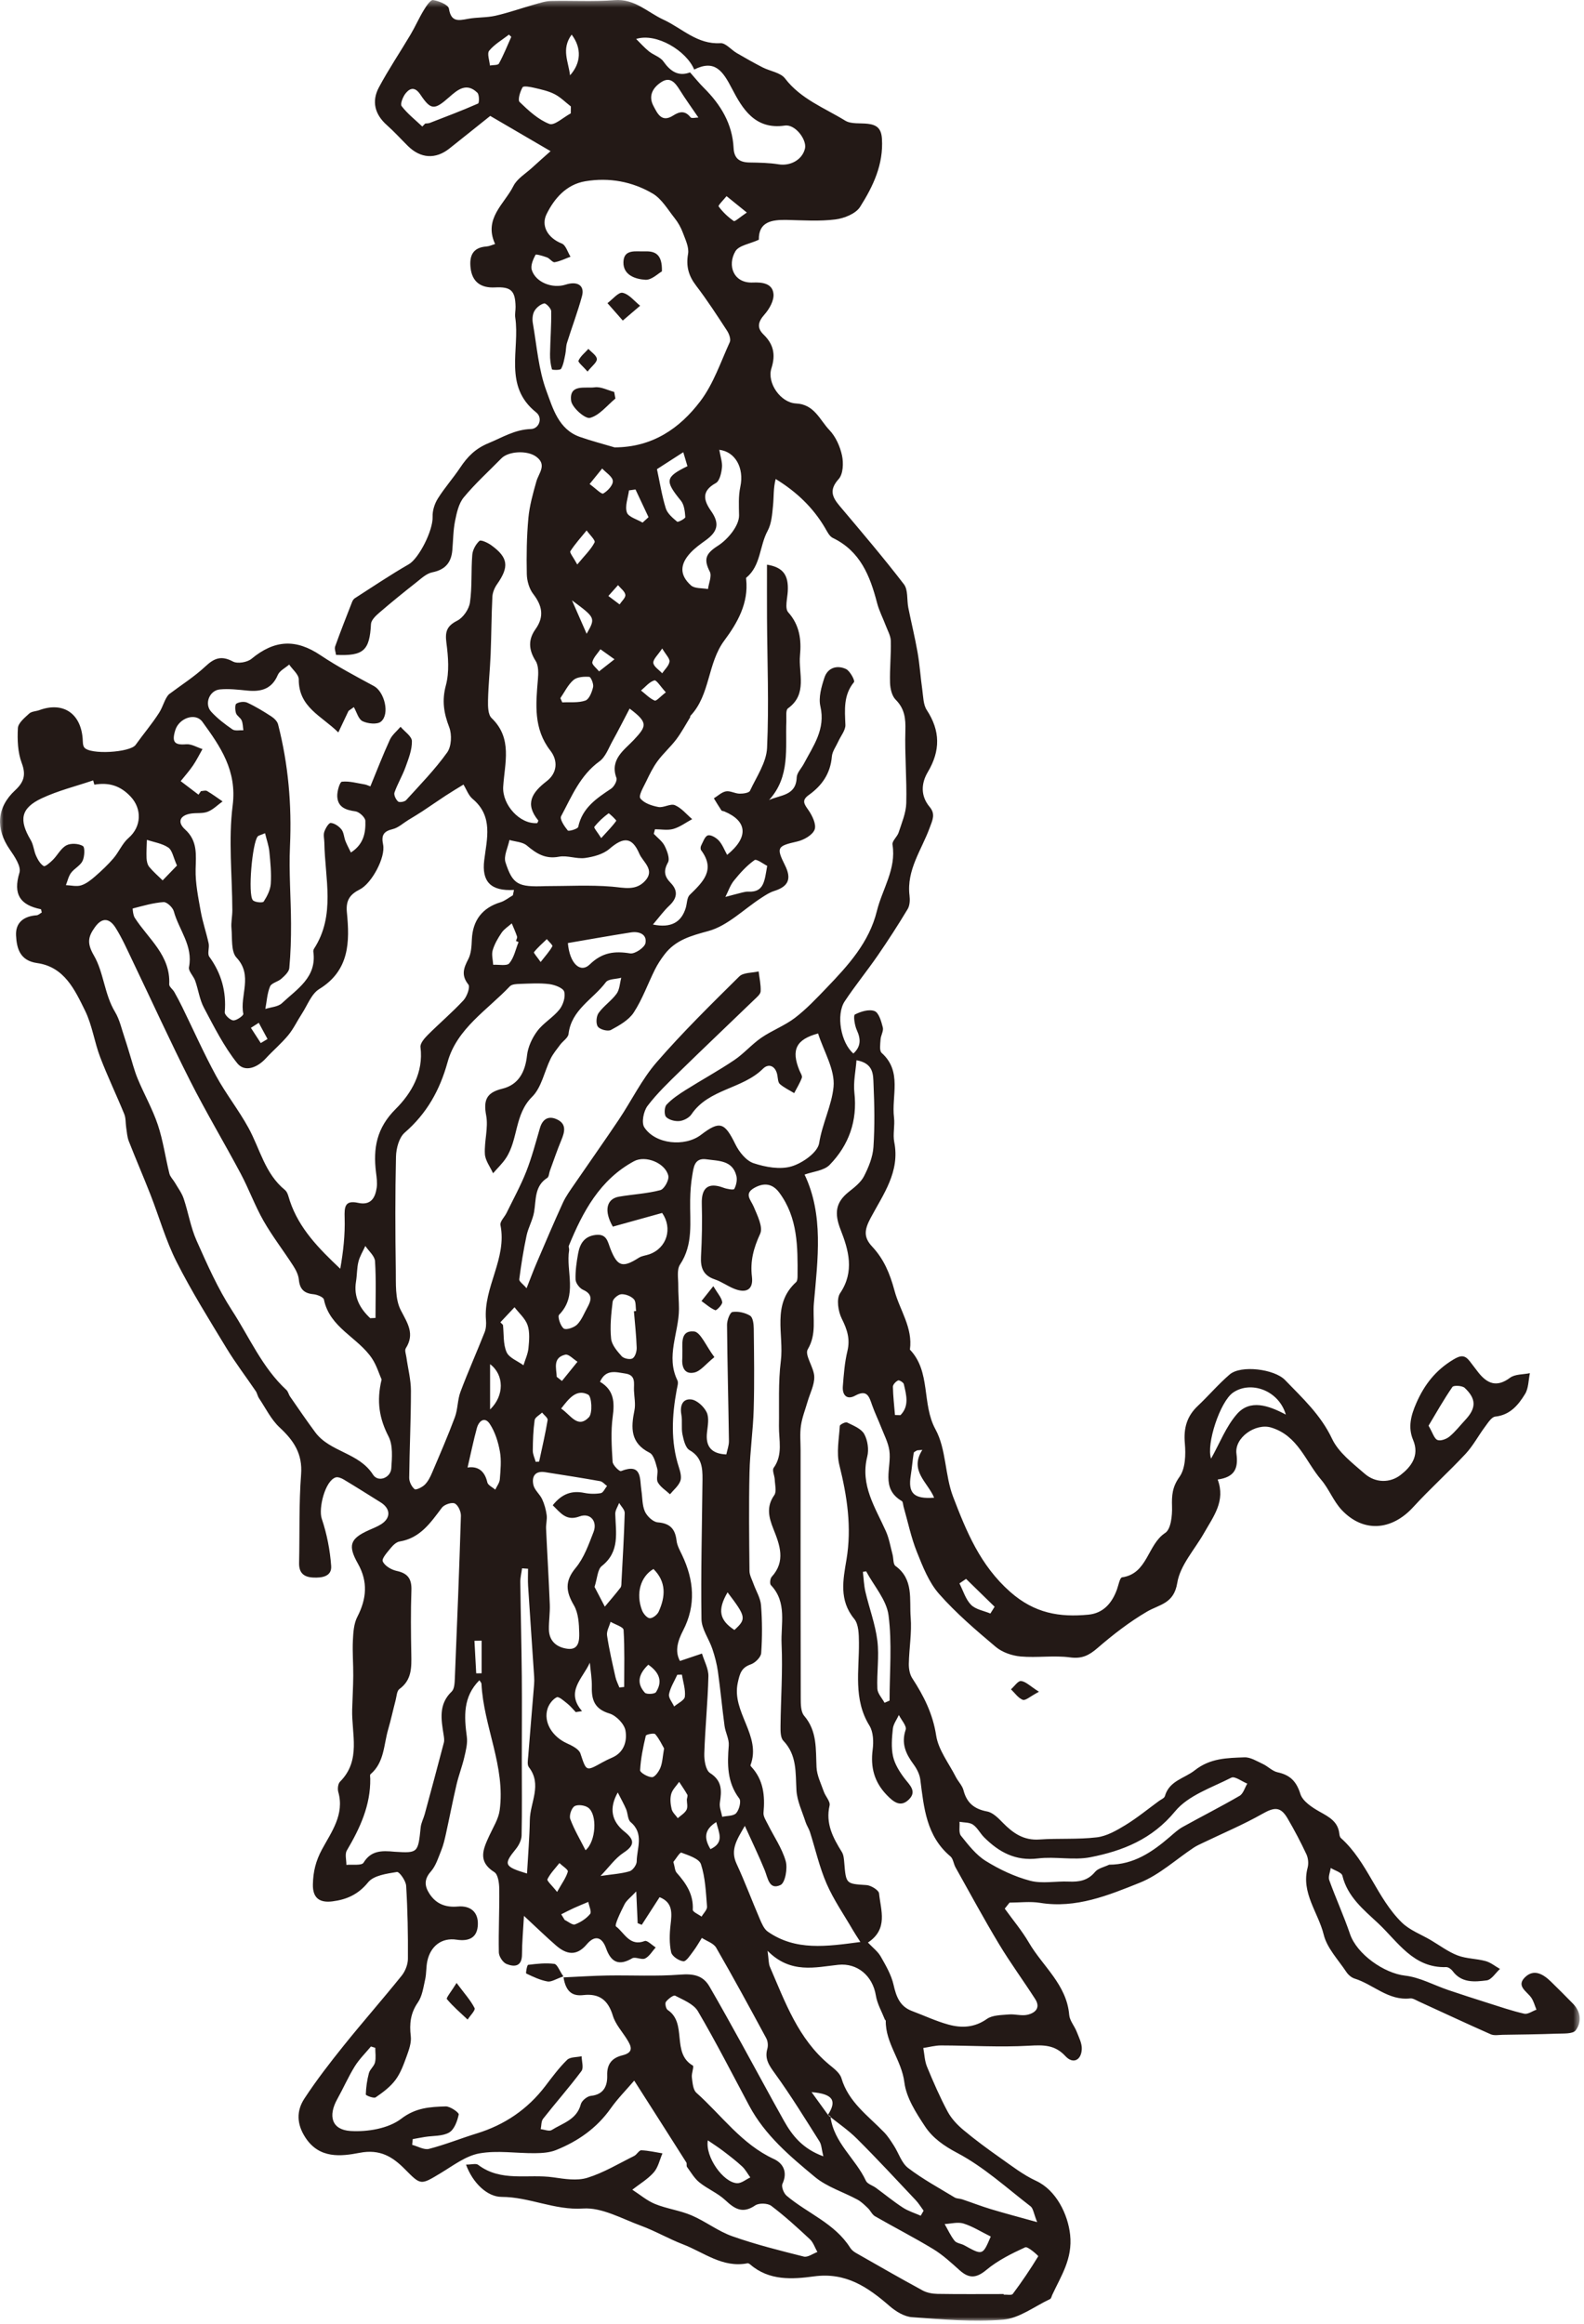 <?xml version="1.0" encoding="UTF-8"?>
<svg width="223px" height="327px" viewBox="0 0 223 327" version="1.1" xmlns="http://www.w3.org/2000/svg" xmlns:xlink="http://www.w3.org/1999/xlink">
    <!-- Generator: Sketch 60 (88103) - https://sketch.com -->
    <title>figure3</title>
    <desc>Created with Sketch.</desc>
    <defs>
        <polygon id="path-1" points="0 0.457 222.396 0.457 222.396 327 0 327"></polygon>
    </defs>
    <g id="页面-1" stroke="none" stroke-width="1" fill="none" fill-rule="evenodd">
        <g id="桌面端-HD" transform="translate(-29, -340)">
            <g id="figure3" transform="translate(29, 339)">
                <g id="编组" transform="translate(0, 0.543)">
                    <mask id="mask-2" fill="white">
                        <use xlink:href="#path-1"></use>
                    </mask>
                    <g id="Clip-2"></g>
                    <path d="M36.711,147.225 C37.028,147.036 37.346,146.845 37.663,146.655 C37.252,145.895 36.841,145.135 36.43,144.375 L35.323,145.084 C35.786,145.798 36.248,146.512 36.711,147.225 L36.711,147.225 Z M85.647,84.316 C86.294,84.802 86.761,85.154 87.228,85.504 C87.522,85.051 88.093,84.561 88.038,84.155 C87.971,83.663 87.375,83.244 87.008,82.792 C86.617,83.23 86.225,83.668 85.647,84.316 L85.647,84.316 Z M93.227,91.704 C92.608,92.645 91.932,93.219 91.978,93.73 C92.024,94.25 92.779,94.708 93.223,95.194 C93.589,94.652 94.17,94.139 94.252,93.557 C94.313,93.113 93.742,92.58 93.227,91.704 L93.227,91.704 Z M100.02,260.648 C102.03,259.708 101.199,258.344 100.836,256.838 C99.101,257.93 99.117,259.133 100.02,260.648 L100.02,260.648 Z M67.805,231.311 C67.468,231.319 67.13,231.326 66.794,231.332 C66.876,232.859 66.959,234.385 67.042,235.912 C67.296,235.909 67.55,235.905 67.805,235.902 L67.805,231.311 Z M76.112,135.821 C76.826,134.902 77.386,134.302 77.761,133.603 C77.842,133.452 77.259,132.944 76.982,132.599 C76.365,133.2 75.706,133.767 75.176,134.436 C75.097,134.536 75.626,135.117 76.112,135.821 L76.112,135.821 Z M80.524,84.931 C81.159,86.378 81.794,87.826 82.589,89.636 C83.855,87.401 83.855,87.401 80.524,84.931 L80.524,84.931 Z M86.508,93.224 C85.607,92.58 85.07,92.197 84.533,91.813 C84.127,92.412 83.541,92.97 83.388,93.628 C83.309,93.97 83.994,94.49 84.335,94.929 C84.957,94.44 85.58,93.952 86.508,93.224 L86.508,93.224 Z M84.639,118.386 C85.56,117.375 86.225,116.706 86.763,115.949 C86.81,115.882 85.748,114.846 85.671,114.903 C84.931,115.445 84.238,116.082 83.673,116.804 C83.574,116.931 84.128,117.572 84.639,118.386 L84.639,118.386 Z M93.74,97.874 C93.026,97.102 92.419,96.108 92.125,96.194 C91.42,96.398 90.862,97.11 90.245,97.617 C90.875,98.112 91.453,98.728 92.165,99.035 C92.404,99.138 92.983,98.454 93.74,97.874 L93.74,97.874 Z M78.43,266.669 C79.12,265.436 79.699,264.668 79.942,263.805 C80.017,263.538 79.177,263.014 78.756,262.608 C78.171,263.354 77.481,264.048 77.07,264.88 C76.961,265.102 77.706,265.746 78.43,266.669 L78.43,266.669 Z M71.978,5.643 C71.869,5.537 71.76,5.432 71.652,5.327 C70.703,6.064 69.615,6.686 68.871,7.59 C68.543,7.989 68.916,8.963 68.97,9.675 C69.407,9.593 70.103,9.653 70.238,9.405 C70.9,8.196 71.413,6.906 71.978,5.643 L71.978,5.643 Z M83.005,68.567 C83.866,69.188 84.676,70.041 84.926,69.901 C85.548,69.549 86.318,68.717 86.275,68.133 C86.23,67.516 85.313,66.963 84.776,66.383 C84.275,67 83.775,67.618 83.005,68.567 L83.005,68.567 Z M78.377,194.191 C78.623,194.384 78.868,194.577 79.114,194.77 C79.843,193.869 80.573,192.967 81.302,192.066 C80.725,191.71 80.053,190.957 79.587,191.069 C77.774,191.502 78.335,192.98 78.377,194.191 L78.377,194.191 Z M125.997,199.564 C126.254,199.57 126.511,199.576 126.769,199.582 C128.045,198.293 127.595,196.725 127.24,195.207 C127.185,194.97 126.591,194.619 126.431,194.697 C126.109,194.855 125.701,195.276 125.706,195.582 C125.729,196.911 125.888,198.237 125.997,199.564 L125.997,199.564 Z M80.479,5.326 C78.976,7.373 80.044,9.148 80.249,11.057 C81.787,9.361 81.931,7.244 80.479,5.326 L80.479,5.326 Z M95.999,236.09 C95.782,236.096 95.566,236.103 95.351,236.109 C94.941,237.018 94.373,237.895 94.187,238.847 C94.087,239.357 94.646,239.995 94.908,240.574 C95.438,240.118 96.358,239.704 96.416,239.195 C96.529,238.188 96.165,237.128 95.999,236.09 L95.999,236.09 Z M79.011,269.818 C79.174,270.083 79.338,270.348 79.502,270.613 C79.992,270.841 80.596,271.37 80.951,271.237 C81.745,270.938 82.548,270.418 83.078,269.769 C83.321,269.471 82.927,268.655 82.821,268.073 C82.135,268.364 81.442,268.639 80.765,268.949 C80.171,269.219 79.595,269.527 79.011,269.818 L79.011,269.818 Z M91.27,234.694 C89.98,235.934 89.527,237.238 90.781,238.632 C91.016,238.894 92.175,238.83 92.35,238.559 C93.352,236.999 92.773,235.746 91.27,234.694 L91.27,234.694 Z M105.141,30.364 C103.919,29.375 103.103,28.716 102.286,28.056 C101.89,28.554 101.069,29.36 101.169,29.498 C101.746,30.292 102.493,30.999 103.303,31.56 C103.464,31.672 104.152,31.025 105.141,30.364 L105.141,30.364 Z M68.995,198.782 C71.021,196.839 70.988,193.899 68.995,192.409 L68.995,198.782 Z M75.416,206.148 C75.578,206.137 75.739,206.127 75.9,206.118 C76.315,204.17 76.772,202.231 77.098,200.269 C77.148,199.97 76.589,199.57 76.313,199.217 C75.948,199.571 75.322,199.888 75.267,200.285 C75.068,201.701 75.018,203.143 75.008,204.576 C75.005,205.098 75.272,205.623 75.416,206.148 L75.416,206.148 Z M90.463,73.993 C90.742,73.738 91.022,73.483 91.301,73.229 C90.69,71.929 90.079,70.63 89.468,69.331 C89.163,69.373 88.857,69.416 88.552,69.459 C88.416,70.504 87.954,71.656 88.252,72.557 C88.466,73.207 89.69,73.526 90.463,73.993 L90.463,73.993 Z M81.267,79.887 C82.343,78.579 83.207,77.769 83.707,76.776 C83.857,76.479 82.989,75.669 82.587,75.094 C81.806,76.058 80.963,76.981 80.296,78.018 C80.166,78.221 80.716,78.863 81.267,79.887 L81.267,79.887 Z M102.428,224.513 C100.979,226.997 101.271,228.422 103.393,229.81 C105.099,228.249 105.052,227.965 102.428,224.513 L102.428,224.513 Z M96.695,253.677 C96.728,253.407 96.849,253.139 96.764,252.988 C96.414,252.367 96.001,251.781 95.611,251.182 C95.223,251.746 94.666,252.264 94.494,252.887 C94.312,253.548 94.393,254.334 94.557,255.019 C94.669,255.486 95.121,255.871 95.421,256.292 C95.846,255.906 96.406,255.589 96.653,255.111 C96.858,254.712 96.695,254.124 96.695,253.677 L96.695,253.677 Z M136.006,222.621 C135.695,222.832 135.384,223.044 135.074,223.256 C135.597,224.278 135.935,225.483 136.702,226.265 C137.353,226.928 138.501,227.102 139.429,227.493 L140.024,226.54 C138.685,225.234 137.345,223.927 136.006,222.621 L136.006,222.621 Z M129.849,204.47 C129.604,204.491 129.358,204.511 129.113,204.532 C128.947,204.651 128.657,204.75 128.635,204.892 C128.469,205.946 128.387,207.012 128.22,208.066 C127.822,210.56 128.629,211.408 131.51,211.195 C130.61,209.018 127.971,207.398 129.849,204.47 L129.849,204.47 Z M78.889,98.692 C78.979,98.891 79.068,99.09 79.158,99.29 C80.253,99.232 81.419,99.38 82.413,99.032 C82.947,98.845 83.335,97.841 83.497,97.139 C83.598,96.697 83.188,95.711 82.957,95.696 C82.215,95.643 81.253,95.7 80.739,96.138 C79.962,96.801 79.49,97.823 78.889,98.692 L78.889,98.692 Z M79.001,198.655 C80.367,199.577 81.32,201.522 82.903,199.881 C83.452,199.313 83.302,196.954 82.804,196.695 C81.168,195.842 80.102,197.221 79.001,198.655 L79.001,198.655 Z M87.197,237.9 C87.423,237.876 87.649,237.853 87.874,237.83 C87.874,235.151 87.956,232.467 87.788,229.798 C87.762,229.382 86.597,229.038 85.959,228.66 C85.779,229.302 85.372,229.979 85.461,230.58 C85.755,232.547 86.212,234.491 86.645,236.434 C86.757,236.938 87.009,237.412 87.197,237.9 L87.197,237.9 Z M82.432,260.804 C83.914,259.575 84.127,255.751 82.793,254.801 C82.315,254.461 81.315,254.333 80.874,254.614 C80.444,254.886 80.103,255.924 80.285,256.418 C80.827,257.884 81.646,259.248 82.432,260.804 L82.432,260.804 Z M73.003,133.01 C72.882,132.96 72.761,132.91 72.641,132.86 C72.697,132.65 72.85,132.407 72.793,132.235 C72.582,131.606 72.301,131 72.047,130.386 C71.565,130.816 70.979,131.174 70.624,131.691 C70.103,132.453 69.62,133.29 69.361,134.166 C69.179,134.787 69.394,135.525 69.432,136.21 C70.213,136.162 71.354,136.416 71.7,136.003 C72.37,135.204 72.594,134.03 73.003,133.01 L73.003,133.01 Z M99.65,301.622 C99.25,303.939 101.838,307.58 103.78,307.653 C104.386,307.674 105.013,307.128 105.63,306.842 C105.248,306.319 104.936,305.72 104.47,305.287 C103.627,304.506 102.707,303.805 101.791,303.106 C101.138,302.607 100.44,302.166 99.65,301.622 L99.65,301.622 Z M139.481,315.157 C138.094,314.472 136.923,313.724 135.643,313.326 C134.844,313.077 133.88,313.357 132.991,313.399 C133.446,314.193 133.824,315.047 134.388,315.754 C134.669,316.105 135.311,316.146 135.754,316.391 C138.344,317.823 138.34,317.829 139.481,315.157 L139.481,315.157 Z M93.492,246.478 C93.194,245.969 92.819,245.132 92.244,244.469 C92.08,244.28 90.961,244.505 90.917,244.691 C90.538,246.289 90.203,247.916 90.117,249.549 C90.1,249.873 91.202,250.52 91.79,250.523 C92.195,250.524 92.755,249.733 92.975,249.186 C93.264,248.467 93.287,247.642 93.492,246.478 L93.492,246.478 Z M91.996,221.228 C90.181,222.289 89.478,224.684 90.388,227.045 C90.567,227.51 91.074,228.122 91.469,228.153 C91.873,228.183 92.526,227.675 92.724,227.245 C93.696,225.122 93.827,223.039 91.996,221.228 L91.996,221.228 Z M24.915,122.247 C24.392,121.089 24.255,120.098 23.7,119.72 C22.844,119.136 21.702,118.972 20.681,118.63 C20.659,119.489 20.593,120.349 20.632,121.205 C20.651,121.627 20.756,122.129 21.011,122.439 C21.577,123.123 22.262,123.708 22.898,124.334 C23.582,123.627 24.266,122.919 24.915,122.247 L24.915,122.247 Z M108.008,122.29 C107.5,122.045 106.513,121.275 106.221,121.483 C105.127,122.26 104.188,123.299 103.334,124.356 C102.798,125.018 102.518,125.887 102.123,126.663 C102.925,126.451 103.726,126.23 104.531,126.031 C104.81,125.962 105.104,125.903 105.387,125.917 C107.584,126.03 107.636,124.367 108.008,122.29 L108.008,122.29 Z M92.489,66.472 C92.898,68.367 93.182,70.216 93.732,71.983 C93.96,72.717 94.702,73.336 95.331,73.864 C95.461,73.973 96.493,73.42 96.479,73.217 C96.423,72.429 96.328,71.485 95.862,70.913 C93.586,68.126 93.631,67.589 96.78,66.054 C96.595,65.434 96.403,64.792 96.193,64.088 C94.805,64.982 93.616,65.746 92.489,66.472 L92.489,66.472 Z M98.321,16.993 C97.401,15.642 96.5,14.399 95.688,13.101 C95.053,12.088 94.344,11.198 93.095,12.013 C91.922,12.779 91.232,13.928 91.992,15.361 C92.558,16.427 93.137,17.761 94.771,16.714 C95.672,16.136 96.449,15.988 97.218,16.966 C97.365,17.153 97.953,16.993 98.321,16.993 L98.321,16.993 Z M86.971,252.675 C85.701,254.921 86.113,256.74 87.916,258.186 C89.284,259.284 89.451,260.06 87.795,261.145 C86.606,261.925 85.734,263.19 84.542,264.424 C86.223,264.175 87.47,264.108 88.634,263.761 C89.083,263.627 89.633,262.862 89.637,262.38 C89.651,260.515 90.716,258.477 88.784,256.846 C88.364,256.492 88.4,255.629 88.15,255.034 C87.862,254.348 87.488,253.699 86.971,252.675 L86.971,252.675 Z M37.315,117.698 C36.664,117.977 36.406,118.008 36.281,118.154 C35.518,119.038 34.871,126.281 35.596,127.121 C35.862,127.428 36.99,127.521 37.123,127.318 C37.608,126.573 38.064,125.677 38.121,124.811 C38.222,123.31 38.067,121.785 37.92,120.279 C37.841,119.474 37.555,118.689 37.315,117.698 L37.315,117.698 Z M94.8,262.445 C95.007,263.164 95.007,263.681 95.263,263.969 C96.595,265.466 97.652,267.025 97.531,269.181 C97.514,269.478 98.335,269.822 98.768,270.144 C99.039,269.672 99.572,269.181 99.537,268.734 C99.378,266.725 99.298,264.652 98.682,262.768 C98.425,261.983 96.934,261.52 95.919,261.138 C95.724,261.064 95.13,262.046 94.8,262.445 L94.8,262.445 Z M52.123,185.939 C52.37,185.927 52.617,185.916 52.863,185.905 C52.863,183.243 52.965,180.574 52.798,177.922 C52.751,177.181 51.91,176.491 51.433,175.777 C51.1,176.51 50.655,177.215 50.463,177.984 C50.237,178.89 50.273,179.858 50.12,180.786 C49.766,182.941 50.652,184.556 52.123,185.939 L52.123,185.939 Z M70.445,186.514 C70.567,186.637 70.689,186.76 70.81,186.883 C70.949,188.173 70.818,189.582 71.317,190.714 C71.673,191.523 72.873,191.959 73.696,192.563 C73.941,191.763 74.317,190.977 74.397,190.162 C74.501,189.085 74.607,187.908 74.274,186.922 C73.954,185.982 73.071,185.233 72.436,184.399 L70.445,186.514 Z M80.354,16.409 C80.358,16.084 80.364,15.76 80.369,15.436 C79.609,14.847 78.914,14.133 78.073,13.704 C77.204,13.26 76.204,13.046 75.24,12.82 C74.681,12.688 73.705,12.509 73.573,12.735 C73.222,13.336 72.86,14.524 73.152,14.807 C74.401,16.015 75.767,17.285 77.338,17.895 C78.044,18.17 79.33,16.951 80.354,16.409 L80.354,16.409 Z M89.244,184.961 C89.347,184.949 89.449,184.937 89.552,184.925 C89.462,184.356 89.561,183.607 89.234,183.263 C88.825,182.834 88.053,182.531 87.462,182.568 C87.02,182.595 86.3,183.207 86.249,183.625 C86.039,185.345 85.861,187.109 86.034,188.819 C86.122,189.696 86.884,190.578 87.525,191.293 C87.819,191.621 88.705,191.803 89.051,191.596 C89.423,191.374 89.652,190.613 89.635,190.097 C89.58,188.382 89.385,186.672 89.244,184.961 L89.244,184.961 Z M121.937,221.553 C121.785,221.579 121.632,221.607 121.48,221.633 C121.593,222.571 121.622,223.528 121.836,224.442 C122.374,226.744 123.23,228.996 123.517,231.323 C123.791,233.538 123.422,235.825 123.516,238.072 C123.544,238.746 124.174,239.393 124.529,240.053 C124.765,239.951 125,239.849 125.236,239.747 C125.236,235.738 125.604,231.679 125.089,227.736 C124.808,225.575 123.036,223.608 121.937,221.553 L121.937,221.553 Z M65.824,206.952 C67.242,206.73 68.228,207.381 68.608,209.039 C68.701,209.445 69.338,209.725 69.725,210.064 C69.948,209.58 70.327,209.109 70.366,208.612 C70.466,207.31 70.605,205.962 70.377,204.697 C70.136,203.356 69.7,201.952 68.963,200.829 C68.244,199.733 67.415,200.379 67.134,201.404 C66.654,203.162 66.289,204.953 65.824,206.952 L65.824,206.952 Z M201.115,201.065 C201.711,202.084 201.91,202.886 202.363,203.073 C202.801,203.254 203.626,202.954 204.059,202.596 C204.889,201.91 205.561,201.032 206.303,200.237 C207.834,198.595 207.866,197.3 206.204,195.744 C205.858,195.419 204.651,195.358 204.474,195.614 C203.248,197.387 202.189,199.276 201.115,201.065 L201.115,201.065 Z M83.7,223.75 C84.145,224.602 84.647,225.563 85.149,226.525 C85.89,225.638 86.65,224.767 87.354,223.852 C87.507,223.652 87.48,223.294 87.495,223.006 C87.664,219.789 87.86,216.574 87.948,213.355 C87.961,212.889 87.439,212.409 87.164,211.935 C86.973,212.449 86.606,212.967 86.619,213.476 C86.687,216.105 87.3,218.784 84.723,220.81 C84.116,221.288 84.101,222.517 83.7,223.75 L83.7,223.75 Z M79.948,133.153 C80.191,136.026 81.698,137.449 83.031,136.159 C84.778,134.466 86.505,134.249 88.718,134.609 C89.379,134.716 90.758,133.782 90.873,133.154 C91.103,131.898 89.956,131.478 88.815,131.656 C85.903,132.112 83.002,132.633 79.948,133.153 L79.948,133.153 Z M59.453,18.259 L59.864,17.84 C60.081,17.813 60.314,17.829 60.511,17.752 C62.788,16.871 65.073,16.008 67.305,15.025 C67.478,14.949 67.489,13.783 67.203,13.504 C65.677,12.015 64.416,13.088 63.236,14.13 C61.163,15.96 60.672,15.986 59.186,13.773 C58.464,12.697 57.782,12.773 57.128,13.562 C56.731,14.039 56.313,15.09 56.545,15.393 C57.365,16.462 58.461,17.321 59.453,18.259 L59.453,18.259 Z M170.499,205.697 C171.723,203.524 172.603,201.18 174.148,199.421 C175.983,197.332 178.541,198.188 181.021,199.502 C180.023,196.073 176.078,194.697 173.594,196.407 C171.772,197.662 169.787,203.679 170.499,205.697 L170.499,205.697 Z M88.639,100.16 C87.782,101.793 87.043,103.269 86.241,104.708 C85.682,105.712 85.253,106.965 84.39,107.588 C81.666,109.559 80.476,112.537 78.994,115.307 C78.774,115.718 79.461,116.742 79.933,117.314 C80.06,117.468 81.343,117.093 81.402,116.815 C81.969,114.132 83.978,112.799 86.036,111.429 C86.457,111.149 86.924,110.291 86.785,109.92 C85.806,107.318 87.924,105.958 89.187,104.614 C91.065,102.612 91.279,102.15 88.639,100.16 L88.639,100.16 Z M74.341,221.193 C74.06,221.173 73.779,221.155 73.498,221.135 C73.411,221.781 73.243,222.426 73.251,223.071 C73.303,227.5 73.419,231.93 73.461,236.361 C73.497,240.271 73.459,244.182 73.459,248.093 C73.459,251.636 73.507,255.18 73.432,258.721 C73.419,259.371 73.044,260.112 72.619,260.634 C70.868,262.791 70.948,263.101 74.195,264.079 C74.338,261.496 74.551,259.021 74.59,256.542 C74.63,254.075 76.363,251.576 74.453,249.11 C74.198,248.781 74.322,248.112 74.361,247.608 C74.626,244.23 74.917,240.855 75.192,237.478 C75.221,237.116 75.224,236.748 75.2,236.385 C74.918,232.127 74.62,227.871 74.348,223.612 C74.297,222.809 74.341,221.999 74.341,221.193 L74.341,221.193 Z M101.264,63.748 C101.428,64.736 101.721,65.523 101.638,66.268 C101.554,67.032 101.312,68.133 100.775,68.429 C98.755,69.543 99.027,70.821 100.108,72.362 C101.32,74.086 101.078,75.237 99.347,76.482 C98.584,77.03 97.803,77.591 97.173,78.278 C95.696,79.89 95.673,81.385 97.274,82.826 C97.801,83.3 98.858,83.186 99.672,83.341 C99.78,82.515 100.239,81.51 99.928,80.898 C99.046,79.164 99.324,78.364 101.058,77.259 C102.472,76.357 104.069,74.424 104.047,72.971 C104.028,71.62 103.938,70.31 104.23,68.928 C104.783,66.32 103.527,64.013 101.264,63.748 L101.264,63.748 Z M81.943,241.228 C81.648,241.275 81.352,241.321 81.056,241.368 C80.669,240.967 80.317,240.522 79.884,240.179 C79.409,239.802 78.671,239.135 78.381,239.278 C77.815,239.553 77.291,240.244 77.089,240.871 C76.481,242.766 77.729,244.805 79.789,245.746 C80.516,246.079 81.501,246.556 81.712,247.186 C82.559,249.714 82.462,249.742 84.812,248.434 C85.256,248.186 85.72,247.967 86.188,247.764 C87.886,247.026 88.304,245.404 88.057,243.965 C87.898,243.034 86.746,241.846 85.803,241.564 C83.745,240.949 83.274,239.7 83.319,237.826 C83.347,236.692 83.14,235.552 83.038,234.415 C82.022,236.662 79.568,238.485 81.943,241.228 L81.943,241.228 Z M76.777,125.143 C79.899,125.143 83.036,124.961 86.136,125.215 C87.853,125.356 89.495,125.842 90.816,124.407 C92.261,122.834 90.519,121.779 90.003,120.575 C88.993,118.22 87.79,118.18 85.797,119.901 C84.922,120.656 83.562,121.02 82.37,121.184 C81.174,121.35 79.864,120.785 78.692,121.005 C76.775,121.368 75.519,120.563 74.171,119.428 C73.566,118.918 72.551,118.896 71.721,118.652 C71.511,119.71 70.876,120.908 71.167,121.804 C72.183,124.936 72.953,125.291 76.777,125.143 L76.777,125.143 Z M89.557,5.939 C90.154,6.526 90.712,7.162 91.361,7.685 C92.004,8.204 92.944,8.466 93.39,9.097 C94.388,10.51 95.513,11.258 97.147,10.643 C97.85,11.435 98.439,12.173 99.104,12.833 C101.464,15.178 103.11,17.878 103.278,21.284 C103.353,22.787 104.136,23.3 105.525,23.322 C106.89,23.343 108.271,23.363 109.613,23.579 C111.279,23.848 112.943,22.946 113.325,21.366 C113.622,20.134 111.958,17.909 110.497,18.125 C106.275,18.752 104.502,15.718 103.052,12.935 C101.745,10.424 100.638,8.798 97.729,10.242 C96.661,7.645 92.449,5.029 89.557,5.939 L89.557,5.939 Z M77.816,212.26 C79.079,210.672 80.461,210.159 82.226,210.515 C82.99,210.67 83.822,210.692 84.585,210.556 C84.924,210.496 85.169,209.9 85.458,209.546 C85.132,209.313 84.834,208.932 84.478,208.869 C81.91,208.411 79.332,208.011 76.755,207.604 C75.312,207.376 74.83,208.236 75.095,209.41 C75.258,210.131 75.999,210.703 76.327,211.413 C76.648,212.106 76.856,212.878 76.961,213.637 C77.046,214.259 76.848,214.914 76.878,215.55 C77.04,219.108 77.26,222.663 77.401,226.22 C77.446,227.377 77.258,228.543 77.274,229.704 C77.297,231.37 78.354,232.243 79.86,232.452 C81.514,232.682 81.565,231.246 81.544,230.247 C81.516,228.926 81.432,227.423 80.795,226.336 C79.659,224.397 79.489,222.942 81.046,221.073 C82.217,219.668 82.872,217.786 83.555,216.038 C84.152,214.505 83.085,213.278 81.587,213.833 C79.727,214.524 78.944,213.363 77.816,212.26 L77.816,212.26 Z M156.15,262.836 C159.621,262.825 162.216,261.046 164.659,258.952 C165.247,258.448 165.825,257.902 166.493,257.53 C169.156,256.049 171.881,254.676 174.513,253.145 C175.031,252.844 175.242,252.015 175.594,251.429 C174.834,251.123 173.834,250.344 173.354,250.588 C170.597,251.992 167.286,253.079 165.436,255.325 C162.2,259.252 158.084,260.887 153.518,261.784 C151.139,262.251 148.567,261.654 146.134,261.955 C142.96,262.349 140.632,261.067 138.541,258.979 C137.981,258.419 137.607,257.628 136.976,257.198 C136.483,256.862 135.723,256.919 135.082,256.802 C135.135,257.468 134.943,258.332 135.289,258.764 C136.328,260.06 137.407,261.461 138.784,262.315 C140.714,263.511 142.855,264.524 145.041,265.097 C146.736,265.541 148.642,265.134 150.45,265.212 C151.904,265.275 153.139,265.085 154.16,263.857 C154.598,263.329 155.474,263.165 156.15,262.836 L156.15,262.836 Z M86.278,173.056 C85.025,170.896 85.326,169.149 87.151,168.838 C89.089,168.507 91.079,168.415 92.967,167.918 C93.51,167.776 94.221,166.493 94.089,165.905 C93.686,164.106 90.884,162.971 89.253,163.854 C84.456,166.448 82.061,170.936 80.089,175.729 C80.016,175.908 80.156,176.163 80.123,176.371 C79.645,179.382 81.386,182.729 78.71,185.458 C78.469,185.703 78.893,187.038 79.364,187.391 C79.695,187.639 80.823,187.265 81.253,186.83 C81.895,186.181 82.241,185.238 82.701,184.413 C83.261,183.405 83.461,182.554 82.082,181.941 C81.596,181.725 81.05,181.011 81.031,180.506 C80.987,179.288 81.17,178.048 81.389,176.84 C81.636,175.477 82.245,174.414 83.859,174.222 C85.452,174.032 85.554,175.209 85.951,176.21 C86.935,178.69 87.665,178.884 89.949,177.427 C90.362,177.163 90.914,177.121 91.393,176.954 C93.893,176.084 94.723,173.286 93.219,171.129 C90.902,171.772 88.616,172.407 86.278,173.056 L86.278,173.056 Z M13.281,110.866 C13.226,110.665 13.171,110.466 13.116,110.266 C10.687,111.092 8.158,111.708 5.852,112.795 C2.912,114.181 2.642,115.837 4.328,118.67 C4.718,119.326 4.763,120.178 5.084,120.886 C5.332,121.433 5.679,122.04 6.157,122.325 C6.352,122.44 7.068,121.824 7.449,121.443 C8.108,120.781 8.571,119.819 9.343,119.407 C9.961,119.077 11.051,119.14 11.663,119.495 C11.975,119.674 11.914,120.978 11.627,121.589 C11.312,122.259 10.463,122.657 9.998,123.285 C9.638,123.769 9.51,124.425 9.279,125.005 C9.998,125.031 10.772,125.236 11.42,125.035 C12.143,124.809 12.807,124.279 13.397,123.766 C14.309,122.973 15.198,122.136 15.982,121.219 C16.75,120.322 17.221,119.123 18.093,118.37 C19.936,116.778 19.999,114.268 18.397,112.554 C16.924,110.98 15.298,110.524 13.281,110.866 L13.281,110.866 Z M27.947,112.276 C28.061,112.109 28.175,111.943 28.289,111.776 C28.578,111.763 28.935,111.635 29.145,111.757 C29.901,112.201 30.609,112.727 31.335,113.222 C30.642,113.722 30.009,114.375 29.239,114.676 C28.525,114.955 27.656,114.809 26.87,114.935 C25.317,115.183 24.925,116.141 26.048,117.16 C27.841,118.784 27.585,120.699 27.54,122.779 C27.498,124.746 27.912,126.738 28.26,128.694 C28.531,130.216 29.048,131.693 29.374,133.207 C29.504,133.816 29.161,134.654 29.466,135.074 C31.173,137.431 31.883,139.988 31.641,142.887 C31.61,143.261 32.402,144.009 32.845,144.036 C33.319,144.063 34.301,143.345 34.255,143.119 C33.725,140.531 35.659,137.733 33.301,135.208 C32.5,134.352 32.716,132.493 32.587,131.08 C32.51,130.243 32.711,129.383 32.709,128.534 C32.69,123.614 32.142,118.629 32.755,113.791 C33.379,108.871 31.018,105.492 28.488,102.014 C27.518,100.68 25.209,101.493 24.68,103.19 C24.151,104.885 24.576,105.323 26.208,105.182 C26.949,105.119 27.738,105.616 28.506,105.859 C28.065,106.632 27.671,107.438 27.171,108.171 C26.647,108.94 26.02,109.64 25.438,110.37 C26.274,111.005 27.111,111.64 27.947,112.276 L27.947,112.276 Z M141.308,323.25 C141.309,323.279 141.309,323.306 141.31,323.334 C141.746,323.31 142.415,323.458 142.583,323.233 C143.863,321.523 145.061,319.749 146.171,317.927 C146.201,317.878 144.699,316.505 144.333,316.673 C142.419,317.549 140.47,318.519 138.865,319.854 C137.428,321.05 136.416,321.082 135.098,319.903 C133.917,318.844 132.73,317.744 131.386,316.926 C128.706,315.296 125.905,313.869 123.185,312.304 C122.77,312.065 122.55,311.509 122.183,311.16 C121.722,310.721 121.251,310.253 120.7,309.955 C118.711,308.882 116.43,308.187 114.731,306.779 C111.227,303.873 107.695,300.906 105.484,296.765 C103.106,292.311 100.808,287.808 98.254,283.456 C97.656,282.438 96.204,281.868 95.052,281.269 C94.812,281.144 94.057,281.725 93.747,282.137 C93.587,282.35 93.75,283.112 93.997,283.276 C96.811,285.137 94.476,289.328 97.539,291.102 C97.739,291.218 97.33,292.207 97.403,292.765 C97.501,293.513 97.557,294.499 98.038,294.927 C101.603,298.108 104.411,302.16 108.945,304.249 C110.257,304.854 110.92,306.094 110.155,307.741 C109.971,308.138 110.336,309.074 110.741,309.416 C113.684,311.904 117.52,313.293 119.693,316.74 C119.88,317.036 120.193,317.289 120.502,317.465 C123.62,319.245 126.733,321.032 129.888,322.744 C130.499,323.075 131.28,323.217 131.986,323.228 C135.093,323.28 138.201,323.25 141.308,323.25 L141.308,323.25 Z M146.015,313.132 C145.517,311.894 145.459,311.195 145.085,310.907 C141.712,308.307 138.502,305.368 134.782,303.404 C132.871,302.394 131.305,301.291 130.226,299.661 C128.968,297.759 127.588,295.624 127.319,293.458 C126.934,290.35 124.643,287.938 124.701,284.788 C124.703,284.734 124.596,284.683 124.571,284.619 C124.133,283.499 123.495,282.412 123.308,281.25 C122.857,278.457 120.686,276.648 118.031,276.922 C114.795,277.257 111.315,278.246 108.059,274.954 C108.23,276.183 108.191,276.751 108.392,277.215 C110.538,282.177 112.366,287.333 116.73,290.96 C117.394,291.511 118.237,292.132 118.459,292.88 C119.456,296.25 122.207,298.15 124.461,300.481 C124.998,301.037 125.422,301.71 125.843,302.366 C126.519,303.418 126.919,304.802 127.844,305.509 C129.893,307.075 132.189,308.318 134.402,309.661 C134.697,309.839 135.113,309.805 135.456,309.92 C136.802,310.372 138.128,310.89 139.487,311.3 C141.445,311.891 143.426,312.411 146.015,313.132 L146.015,313.132 Z M55.574,261.016 C58.837,261.217 58.858,261.178 59.226,257.575 C59.29,256.943 59.625,256.343 59.795,255.717 C60.705,252.367 61.61,249.014 62.489,245.656 C62.577,245.318 62.51,244.924 62.454,244.567 C62.115,242.403 61.709,240.27 63.592,238.471 C63.982,238.099 64.007,237.246 64.034,236.609 C64.35,228.991 64.656,221.371 64.888,213.75 C64.906,213.149 64.489,212.226 64.018,212.009 C63.581,211.808 62.546,212.161 62.214,212.6 C60.623,214.709 59.163,216.883 56.257,217.36 C55.808,217.434 55.346,217.867 55.035,218.25 C54.55,218.847 53.713,219.745 53.885,220.153 C54.149,220.779 55.092,221.338 55.837,221.497 C57.428,221.834 57.976,222.629 57.919,224.233 C57.814,227.223 57.848,230.22 57.903,233.214 C57.937,235.073 57.988,236.848 56.228,238.121 C55.864,238.383 55.84,239.14 55.699,239.679 C55.338,241.055 55.04,242.448 54.643,243.812 C54.012,245.981 54.115,248.447 52.162,250.107 C52.051,250.201 52.122,250.521 52.125,250.736 C52.18,254.482 50.679,257.702 48.829,260.837 C48.528,261.347 48.773,262.179 48.766,262.862 C49.598,262.779 50.913,262.991 51.178,262.56 C52.235,260.833 53.723,260.836 55.574,261.016 L55.574,261.016 Z M86.528,63.409 C91.854,63.395 95.689,60.736 98.586,56.92 C100.43,54.492 101.452,51.427 102.739,48.6 C102.922,48.198 102.649,47.441 102.359,46.996 C100.957,44.844 99.554,42.684 97.996,40.645 C96.942,39.265 96.563,37.933 96.867,36.185 C97.03,35.253 96.488,34.159 96.128,33.187 C95.858,32.457 95.45,31.745 94.965,31.135 C94.003,29.924 93.153,28.436 91.887,27.692 C89.005,26 85.77,25.403 82.409,25.961 C79.69,26.414 78.011,28.438 76.948,30.585 C76.151,32.197 77.065,33.921 79.093,34.726 C79.657,34.95 79.917,35.939 80.316,36.577 C79.575,36.852 78.851,37.225 78.085,37.354 C77.78,37.405 77.414,36.834 77.023,36.686 C76.48,36.481 75.456,36.182 75.389,36.313 C75.057,36.951 74.676,37.809 74.861,38.424 C75.39,40.175 77.755,41.112 79.629,40.508 C81.3,39.969 82.337,40.628 81.937,42.113 C81.336,44.334 80.512,46.495 79.823,48.696 C79.662,49.21 79.696,49.784 79.583,50.317 C79.434,51.012 79.332,51.755 78.991,52.352 C78.868,52.568 77.733,52.527 77.704,52.423 C77.512,51.735 77.423,50.997 77.436,50.278 C77.471,48.267 77.632,46.256 77.599,44.247 C77.592,43.851 76.851,43.091 76.605,43.151 C76.078,43.276 75.505,43.745 75.23,44.231 C74.967,44.695 74.919,45.383 75.015,45.931 C75.574,49.136 75.813,52.473 76.931,55.48 C77.837,57.917 78.633,60.874 81.634,61.932 C83.24,62.497 84.895,62.921 86.528,63.409 L86.528,63.409 Z M53.724,194.569 C53.367,193.766 53.023,192.587 52.375,191.61 C50.4,188.635 46.415,187.299 45.602,183.313 C45.532,182.967 44.655,182.617 44.125,182.567 C42.804,182.444 42.198,181.844 42.072,180.509 C42.008,179.831 41.647,179.131 41.266,178.541 C39.901,176.424 38.347,174.421 37.101,172.241 C35.889,170.118 35.05,167.784 33.899,165.621 C31.563,161.236 29.006,156.964 26.763,152.533 C23.947,146.967 21.361,141.285 18.661,135.661 C17.907,134.091 17.203,132.483 16.28,131.014 C15.492,129.76 14.466,129.397 13.375,130.906 C12.393,132.263 12.215,133.176 13.225,134.912 C14.61,137.293 14.686,140.344 16.19,142.839 C16.865,143.958 17.139,145.323 17.576,146.582 C17.808,147.252 17.997,147.937 18.21,148.614 C18.594,149.83 18.899,151.08 19.387,152.254 C20.292,154.433 21.479,156.509 22.223,158.736 C22.963,160.952 23.278,163.307 23.845,165.585 C23.96,166.051 24.375,166.438 24.628,166.874 C25.055,167.609 25.588,168.311 25.855,169.102 C26.514,171.061 26.841,173.154 27.676,175.026 C29.168,178.374 30.668,181.774 32.655,184.833 C35.114,188.619 36.91,192.884 40.316,196.03 C40.568,196.262 40.638,196.679 40.843,196.975 C42.013,198.658 43.163,200.355 44.385,201.998 C46.463,204.792 50.527,204.836 52.51,207.951 C53.232,209.084 55,208.417 55.089,207.063 C55.189,205.569 55.341,203.825 54.702,202.586 C53.425,200.111 52.971,197.678 53.724,194.569 L53.724,194.569 Z M121.128,273.712 C120.615,272.903 120.337,272.497 120.092,272.074 C118.829,269.896 117.372,267.802 116.372,265.51 C115.356,263.181 114.8,260.652 114.021,258.217 C113.867,257.739 113.561,257.31 113.409,256.831 C112.937,255.349 112.211,253.87 112.126,252.359 C111.985,249.874 112.216,247.415 110.277,245.389 C109.869,244.962 109.878,244.029 109.884,243.33 C109.922,239.479 110.211,235.619 110.033,231.779 C109.904,228.997 110.853,225.932 108.527,223.496 C108.344,223.303 108.422,222.573 108.641,222.331 C110.647,220.13 109.78,217.846 108.878,215.584 C108.232,213.964 107.854,212.464 109.004,210.84 C109.357,210.342 109.101,209.391 109.071,208.649 C109.048,208.087 108.676,207.338 108.918,207.001 C110.259,205.127 109.633,203.078 109.664,201.079 C109.71,198.036 109.551,194.962 109.928,191.957 C110.395,188.232 108.601,184.023 112.076,180.865 C112.252,180.704 112.277,180.317 112.28,180.035 C112.311,175.917 112.333,171.795 109.704,168.265 C108.77,167.011 107.595,166.833 106.238,167.578 C104.689,168.428 105.696,169.263 106.112,170.258 C106.622,171.476 107.452,173.117 107.019,174.057 C106.099,176.057 105.591,177.889 105.86,180.109 C106.078,181.909 105.07,182.475 103.374,181.802 C102.433,181.429 101.588,180.799 100.635,180.48 C99.019,179.937 98.604,178.861 98.689,177.27 C98.821,174.8 98.872,172.319 98.8,169.846 C98.734,167.567 99.722,166.784 101.851,167.581 C102.339,167.765 103.28,167.927 103.372,167.754 C103.652,167.233 103.811,166.496 103.673,165.927 C103.131,163.694 101.144,163.825 99.456,163.581 C97.73,163.333 97.653,164.742 97.459,165.852 C97.259,166.992 97.185,168.164 97.164,169.325 C97.107,172.41 97.638,175.537 95.736,178.393 C95.251,179.122 95.5,180.369 95.488,181.378 C95.476,182.466 95.589,183.556 95.585,184.645 C95.574,187.99 93.705,191.29 95.37,194.69 C95.534,195.026 95.355,195.553 95.275,195.98 C94.593,199.657 94.396,203.311 95.584,206.941 C95.783,207.55 95.983,208.322 95.775,208.861 C95.505,209.561 94.827,210.103 94.324,210.713 C93.734,210.163 92.977,209.703 92.608,209.03 C92.332,208.526 92.693,207.709 92.524,207.1 C92.302,206.298 92.039,205.165 91.446,204.868 C88.735,203.504 88.815,201.367 89.317,198.911 C89.5,198.019 89.292,197.046 89.252,196.112 C89.211,195.137 89.576,193.955 88.045,193.728 C86.711,193.53 85.294,193.056 84.471,194.887 C86.446,196.05 86.539,197.75 86.259,199.804 C85.976,201.885 86.114,204.038 86.244,206.149 C86.274,206.63 87.214,207.538 87.423,207.454 C90.43,206.271 90.046,208.544 90.296,210.173 C90.45,211.173 90.395,212.265 90.796,213.151 C91.098,213.817 91.947,214.616 92.606,214.666 C94.346,214.802 95.058,215.607 95.248,217.244 C95.329,217.939 95.713,218.612 96.024,219.265 C97.698,222.784 98.013,226.318 96.171,229.876 C95.411,231.343 94.972,232.805 95.727,234.17 C96.857,233.79 97.843,233.458 98.828,233.127 C99.147,234.194 99.756,235.266 99.731,236.324 C99.643,239.955 99.269,243.579 99.153,247.21 C99.124,248.14 99.349,249.545 99.965,249.94 C101.711,251.056 101.594,252.458 101.346,254.117 C101.252,254.746 101.554,255.436 101.675,256.098 C102.353,255.945 103.269,256.004 103.644,255.582 C104.065,255.109 104.373,253.915 104.079,253.528 C102.342,251.236 102.389,248.71 102.596,246.059 C102.667,245.167 102.13,244.245 102.005,243.318 C101.662,240.769 101.428,238.204 101.07,235.658 C100.919,234.581 100.634,233.51 100.288,232.477 C99.813,231.059 98.776,229.686 98.755,228.283 C98.658,221.735 98.833,215.183 98.899,208.633 C98.915,206.997 98.806,205.489 97.073,204.505 C96.496,204.178 96.24,203.076 96.077,202.279 C95.894,201.382 96.09,200.41 95.924,199.506 C95.696,198.257 96.093,197.235 97.312,197.373 C98.12,197.465 99.103,198.381 99.486,199.178 C99.856,199.949 99.643,201.049 99.535,201.987 C99.301,204.006 100.159,205.018 102.253,205.108 C102.38,204.493 102.63,203.86 102.621,203.231 C102.547,197.777 102.399,192.324 102.354,186.87 C102.349,186.238 102.765,185.12 103.115,185.065 C103.916,184.941 104.906,185.16 105.602,185.59 C106.001,185.837 106.109,186.77 106.116,187.397 C106.16,191.18 106.217,194.967 106.108,198.747 C106.024,201.711 105.586,204.666 105.518,207.629 C105.413,212.249 105.468,216.873 105.514,221.495 C105.52,222.101 105.863,222.709 106.076,223.308 C106.436,224.319 107.06,225.304 107.14,226.333 C107.315,228.568 107.32,230.83 107.162,233.065 C107.121,233.643 106.318,234.435 105.699,234.649 C104.365,235.111 104.15,235.944 103.869,237.221 C102.952,241.376 107.243,244.654 105.653,248.844 C105.636,248.889 105.703,248.982 105.751,249.034 C107.485,250.889 107.712,253.122 107.489,255.522 C107.441,256.036 107.829,256.614 108.084,257.127 C108.942,258.856 110.085,260.496 110.61,262.316 C110.906,263.341 110.546,265.384 109.884,265.695 C108.27,266.452 108.107,264.707 107.646,263.58 C106.838,261.604 105.904,259.678 104.861,257.375 C103.751,259.3 102.77,260.713 103.697,262.712 C104.883,265.268 105.864,267.916 106.979,270.505 C107.253,271.14 107.569,271.893 108.096,272.259 C112.026,274.99 116.351,274.343 121.128,273.712 L121.128,273.712 Z M79.334,278.693 C81.548,278.594 83.548,278.457 85.55,278.427 C88.956,278.374 92.377,278.564 95.764,278.303 C97.579,278.162 98.956,278.388 99.874,279.966 C101.442,282.663 102.951,285.394 104.461,288.124 C106.44,291.704 108.368,295.311 110.37,298.877 C111.548,300.976 113.013,302.814 115.911,303.871 C115.669,302.889 115.664,302.242 115.37,301.778 C113.34,298.57 111.349,295.329 109.127,292.255 C108.301,291.115 107.614,290.193 108.029,288.734 C108.157,288.287 108.097,287.666 107.877,287.258 C105.57,282.987 103.254,278.719 100.826,274.518 C100.458,273.882 99.497,273.59 98.811,273.138 C98.402,273.777 98.034,274.446 97.575,275.044 C97.166,275.579 96.609,276.472 96.203,276.427 C95.567,276.358 94.61,275.718 94.488,275.165 C94.218,273.939 94.253,272.602 94.399,271.336 C94.589,269.688 94.768,268.167 92.859,267.407 C91.978,268.773 91.164,270.035 90.35,271.296 C90.158,271.219 89.965,271.142 89.773,271.066 C89.711,269.71 89.65,268.356 89.571,266.6 C88.776,267.45 88.199,267.857 87.919,268.413 C87.396,269.448 86.474,271.339 86.722,271.524 C87.895,272.395 88.636,274.396 90.765,273.576 C91.113,273.441 91.787,274.155 92.311,274.476 C91.824,275.013 91.427,275.731 90.823,276.03 C90.334,276.271 89.441,275.746 88.994,276.01 C87.085,277.14 86.007,276.518 85.326,274.602 C84.735,272.94 83.709,272.732 82.601,274.046 C81.147,275.772 79.721,275.457 78.267,274.193 C76.866,272.975 75.534,271.678 73.764,270.038 C73.648,272.161 73.489,273.809 73.487,275.458 C73.484,277.185 72.424,277.258 71.307,276.807 C70.795,276.6 70.241,275.749 70.229,275.18 C70.167,272.207 70.323,269.23 70.287,266.255 C70.277,265.439 70.125,264.217 69.595,263.884 C67.194,262.374 68.03,260.623 68.883,258.76 C69.422,257.582 70.178,256.413 70.346,255.172 C71.18,249.022 68.084,243.4 67.783,237.384 C67.774,237.221 67.601,237.066 67.491,236.884 C65.167,239.212 65.338,241.975 65.722,244.844 C65.847,245.774 65.584,246.784 65.364,247.725 C65.063,249.018 64.574,250.268 64.272,251.561 C63.734,253.861 63.289,256.183 62.78,258.491 C62.608,259.266 62.43,260.052 62.134,260.786 C61.714,261.827 61.37,262.989 60.654,263.798 C59.665,264.915 59.775,265.879 60.477,266.948 C61.407,268.366 62.748,268.871 64.434,268.721 C66.199,268.563 67.325,269.467 67.275,271.227 C67.225,273.025 66.144,273.671 64.281,273.388 C62.171,273.068 60.614,274.297 60.16,276.394 C59.977,277.24 60.044,278.14 59.854,278.984 C59.604,280.091 59.446,281.329 58.83,282.22 C57.783,283.732 57.624,285.229 57.831,286.975 C57.939,287.878 57.576,288.884 57.252,289.78 C56.831,290.94 56.396,292.156 55.671,293.127 C54.944,294.1 53.905,294.876 52.888,295.572 C52.619,295.755 51.496,295.308 51.5,295.173 C51.532,294.164 51.674,293.141 51.936,292.163 C52.08,291.624 52.666,291.2 52.794,290.662 C52.949,290.01 52.831,289.293 52.831,288.604 C52.628,288.541 52.424,288.478 52.221,288.415 C51.453,289.344 50.571,290.203 49.942,291.217 C49.031,292.691 48.333,294.295 47.487,295.811 C46.159,298.19 46.692,300.143 49.357,300.307 C51.734,300.453 54.682,299.963 56.482,298.585 C58.547,297.004 60.556,296.921 62.734,296.846 C63.372,296.824 64.634,297.717 64.581,297.978 C64.389,298.905 63.961,300.096 63.233,300.519 C62.297,301.063 60.986,300.958 59.837,301.141 C59.258,301.234 58.682,301.345 58.104,301.449 C58.078,301.717 58.052,301.987 58.026,302.255 C58.822,302.464 59.702,303.001 60.398,302.822 C62.673,302.236 64.869,301.344 67.12,300.651 C71.053,299.441 74.279,297.252 76.778,293.974 C77.745,292.704 78.704,291.407 79.839,290.299 C80.274,289.875 81.189,289.945 81.885,289.79 C81.893,290.496 82.195,291.423 81.859,291.872 C80.143,294.169 78.237,296.324 76.463,298.579 C76.181,298.937 76.229,299.553 76.125,300.05 C76.646,300.105 77.316,300.394 77.664,300.174 C79.211,299.198 81.204,298.723 81.769,296.542 C81.899,296.042 82.664,295.416 83.189,295.363 C85.044,295.176 85.528,293.905 85.483,292.472 C85.431,290.816 86.224,290.004 87.628,289.658 C89.269,289.252 88.884,288.395 88.27,287.409 C87.585,286.309 86.645,285.286 86.28,284.087 C85.618,281.907 84.398,280.928 82.127,281.183 C80.742,281.339 79.689,280.892 79.334,278.693 L79.334,278.693 Z M72.202,126.435 C72.254,126.182 72.307,125.93 72.359,125.678 C69.082,125.873 67.801,124.501 68.17,121.5 C68.54,118.493 69.47,115.322 66.534,112.868 C65.951,112.38 65.669,111.534 65.249,110.852 C64.418,111.367 63.576,111.865 62.759,112.399 C61.651,113.123 60.569,113.886 59.463,114.614 C58.812,115.042 58.138,115.438 57.472,115.846 C56.748,116.288 56.072,116.934 55.287,117.121 C53.986,117.431 53.662,117.996 53.932,119.288 C54.31,121.101 52.321,124.763 50.662,125.604 C49.334,126.277 48.66,127.069 48.835,128.83 C49.244,132.952 49.221,137.003 44.947,139.623 C43.838,140.303 43.282,141.901 42.501,143.096 C41.845,144.098 41.332,145.209 40.575,146.124 C39.611,147.291 38.436,148.28 37.408,149.396 C36.206,150.701 34.449,151.377 33.397,150.06 C31.52,147.707 30.137,144.939 28.711,142.257 C28.096,141.102 27.923,139.717 27.481,138.461 C27.245,137.79 26.496,137.099 26.607,136.542 C27.207,133.536 25.179,131.295 24.469,128.686 C24.32,128.138 23.493,127.359 23.027,127.391 C21.561,127.492 20.117,127.922 18.681,128.291 C18.659,128.297 18.733,129.226 18.968,129.592 C20.874,132.563 24.028,134.871 23.824,138.959 C23.807,139.304 24.32,139.656 24.535,140.034 C24.927,140.725 25.298,141.429 25.648,142.142 C27.233,145.38 28.7,148.682 30.422,151.845 C31.793,154.361 33.599,156.638 34.978,159.15 C36.605,162.113 37.294,165.604 40.111,167.892 C40.511,168.217 40.632,168.92 40.818,169.469 C42.12,173.329 44.876,176.129 47.903,178.982 C48.328,176.577 48.593,174.189 48.519,171.812 C48.47,170.275 48.545,169.298 50.421,169.711 C52.188,170.1 52.822,169.032 53.032,167.582 C53.134,166.878 53.023,166.132 52.935,165.413 C52.52,162.027 53.01,159.187 55.702,156.505 C57.894,154.321 59.646,151.381 59.197,147.8 C59.131,147.274 59.754,146.553 60.222,146.085 C61.87,144.437 63.657,142.923 65.242,141.218 C65.743,140.679 66.221,139.344 65.937,138.988 C64.898,137.68 65.269,136.68 65.927,135.415 C66.339,134.622 66.389,133.592 66.428,132.662 C66.543,129.963 67.894,128.199 70.453,127.415 C71.077,127.224 71.621,126.769 72.202,126.435 L72.202,126.435 Z M108.272,113.029 C109.86,112.292 112.068,112.45 112.162,109.848 C112.185,109.203 112.817,108.582 113.155,107.944 C114.492,105.414 116.244,103.081 115.497,99.847 C115.209,98.604 115.643,97.096 116.063,95.812 C116.522,94.409 117.833,94.004 119.096,94.591 C119.669,94.858 120.392,96.234 120.228,96.434 C118.72,98.271 118.935,100.324 119.017,102.453 C119.045,103.214 118.368,104.002 118.019,104.78 C117.699,105.491 117.17,106.186 117.11,106.919 C116.914,109.288 115.719,111 113.874,112.316 C112.825,113.064 113.201,113.578 113.802,114.432 C114.353,115.215 114.959,116.469 114.684,117.188 C114.387,117.963 113.164,118.654 112.228,118.867 C109.423,119.503 109.253,119.688 110.517,122.219 C111.473,124.136 110.99,125.201 108.981,125.83 C108.331,126.035 107.73,126.437 107.15,126.815 C104.686,128.417 102.425,130.729 99.731,131.462 C97.254,132.136 95.101,132.718 93.538,134.775 C93.035,135.436 92.57,136.144 92.201,136.886 C91.2,138.896 90.44,141.053 89.226,142.918 C88.525,143.994 87.196,144.74 86.012,145.38 C85.574,145.618 84.47,145.328 84.169,144.914 C83.865,144.497 83.94,143.457 84.272,142.994 C84.987,141.996 86.084,141.276 86.807,140.283 C87.238,139.69 87.256,138.796 87.461,138.038 C86.718,138.235 85.647,138.188 85.288,138.67 C83.506,141.06 80.434,142.524 80.04,145.95 C79.978,146.491 79.247,146.941 78.861,147.46 C78.388,148.098 77.864,148.721 77.517,149.427 C76.634,151.219 76.247,153.466 74.919,154.782 C72.419,157.257 72.968,160.781 71.233,163.411 C70.722,164.186 70.026,164.839 69.416,165.549 C69.011,164.645 68.315,163.757 68.264,162.834 C68.163,161.037 68.769,159.153 68.446,157.424 C68.036,155.233 68.496,154.189 70.715,153.649 C72.98,153.098 73.941,151.321 74.195,148.973 C74.325,147.778 74.912,146.508 75.642,145.535 C76.5,144.389 77.864,143.629 78.761,142.505 C79.276,141.861 79.641,140.725 79.43,139.996 C79.277,139.466 78.097,139.027 77.326,138.93 C75.974,138.76 74.585,138.855 73.212,138.899 C72.723,138.914 72.064,138.938 71.779,139.239 C68.603,142.59 64.318,145.186 63.016,149.891 C61.913,153.877 60.087,157.128 56.974,159.832 C56.176,160.526 55.777,162.043 55.75,163.195 C55.624,168.51 55.643,173.831 55.722,179.149 C55.751,181.063 55.602,183.228 56.425,184.816 C57.387,186.671 58.421,188.139 57.126,190.179 C56.945,190.464 57.155,191.011 57.214,191.432 C57.432,193.006 57.85,194.579 57.852,196.152 C57.856,200.234 57.65,204.315 57.609,208.397 C57.604,208.948 57.948,209.648 58.366,209.992 C58.56,210.151 59.43,209.732 59.796,209.372 C60.248,208.931 60.562,208.308 60.816,207.712 C61.924,205.112 63.053,202.517 64.039,199.871 C64.461,198.739 64.403,197.426 64.828,196.295 C65.887,193.474 67.121,190.719 68.227,187.915 C68.433,187.395 68.464,186.761 68.417,186.194 C68.029,181.585 71.408,177.554 70.455,172.836 C70.356,172.345 71.031,171.709 71.316,171.125 C72.258,169.194 73.301,167.3 74.087,165.306 C74.869,163.321 75.414,161.239 76.013,159.184 C76.417,157.796 77.342,157.414 78.514,158.016 C79.777,158.664 79.491,159.762 79.03,160.869 C78.437,162.29 77.944,163.756 77.413,165.204 C77.29,165.538 77.285,166.041 77.05,166.191 C75.216,167.363 75.493,169.276 75.185,171.024 C74.986,172.149 74.368,173.197 74.129,174.32 C73.697,176.351 73.367,178.407 73.103,180.466 C73.065,180.764 73.634,181.138 74.132,181.723 C74.68,180.338 75.072,179.275 75.519,178.234 C76.743,175.379 77.953,172.517 79.247,169.693 C79.684,168.741 80.327,167.875 80.923,167.003 C82.982,163.996 85.093,161.023 87.122,157.996 C88.916,155.319 90.345,152.341 92.437,149.932 C96.099,145.713 100.101,141.785 104.078,137.852 C104.655,137.282 105.878,137.364 106.802,137.144 C106.913,138.079 107.134,139.02 107.086,139.948 C107.064,140.36 106.539,140.784 106.176,141.133 C102.713,144.477 99.215,147.786 95.771,151.15 C94.162,152.721 92.512,154.287 91.16,156.069 C90.601,156.807 90.279,158.426 90.708,159.084 C92.258,161.467 96.423,161.871 98.695,160.132 C101.338,158.111 102.02,158.381 103.533,161.476 C104.059,162.551 105.049,163.787 106.098,164.132 C107.774,164.686 109.825,165.057 111.44,164.575 C112.983,164.115 115.112,162.618 115.322,161.31 C115.765,158.539 117.102,155.985 117.349,153.386 C117.577,150.976 115.971,148.392 115.17,145.876 C112.092,146.711 111.345,148.157 112.553,151.095 C112.691,151.431 112.983,151.846 112.887,152.109 C112.614,152.861 112.178,153.552 111.806,154.268 C111.124,153.852 110.381,153.507 109.789,152.99 C109.518,152.752 109.517,152.181 109.439,151.752 C109.199,150.439 108.223,150.032 107.411,150.838 C104.509,153.72 99.768,153.651 97.34,157.26 C97.013,157.746 96.256,158.138 95.66,158.198 C95.034,158.261 94.179,158.046 93.773,157.621 C93.481,157.315 93.522,156.237 93.837,155.898 C94.598,155.082 95.567,154.435 96.523,153.832 C98.79,152.404 101.149,151.117 103.37,149.622 C104.732,148.705 105.833,147.404 107.187,146.473 C108.697,145.436 110.48,144.778 111.926,143.67 C113.539,142.436 114.957,140.93 116.371,139.457 C119.402,136.3 122.357,133.082 123.451,128.642 C124.215,125.541 126.207,122.743 125.648,119.297 C125.566,118.791 126.321,118.198 126.516,117.589 C126.95,116.236 127.55,114.855 127.587,113.472 C127.677,110.071 127.361,106.658 127.461,103.257 C127.512,101.557 127.362,100.178 126.091,98.906 C125.558,98.372 125.328,97.347 125.303,96.536 C125.244,94.573 125.46,92.603 125.41,90.64 C125.392,89.906 124.96,89.176 124.689,88.454 C124.293,87.404 123.761,86.392 123.481,85.313 C122.491,81.503 121.118,78.009 117.244,76.148 C116.756,75.913 116.445,75.238 116.137,74.716 C114.464,71.882 112.17,69.68 109.202,67.856 C108.858,69.166 108.954,70.387 108.831,71.586 C108.708,72.795 108.626,74.123 108.068,75.152 C106.908,77.289 107.131,80.051 105.056,81.751 C105.019,81.782 105.04,81.893 105.047,81.965 C105.412,85.329 103.809,88.115 101.973,90.583 C99.57,93.815 100.014,98.22 97.196,101.186 C97.155,101.229 97.192,101.339 97.157,101.396 C96.515,102.44 95.936,103.533 95.201,104.505 C94.395,105.572 93.369,106.472 92.578,107.547 C91.928,108.43 91.436,109.441 90.96,110.436 C90.586,111.215 89.865,112.416 90.148,112.794 C90.653,113.47 91.768,113.837 92.689,114.009 C93.427,114.148 94.39,113.489 95.013,113.752 C95.936,114.144 96.646,115.038 97.446,115.718 C96.569,116.193 95.736,116.824 94.8,117.093 C93.999,117.325 93.079,117.141 92.211,117.141 C92.154,117.355 92.097,117.569 92.04,117.782 C92.564,118.342 93.243,118.826 93.571,119.485 C93.924,120.192 94.336,121.279 94.036,121.819 C93.371,123.013 93.547,123.792 94.418,124.689 C95.488,125.788 95.347,126.837 94.225,127.892 C93.435,128.634 92.791,129.531 91.921,130.546 C94.494,131.077 95.934,130.212 96.544,128.197 C96.73,127.582 96.702,126.766 97.099,126.377 C98.936,124.579 100.784,122.876 98.709,120.096 C98.603,119.954 98.612,119.627 98.701,119.455 C98.977,118.926 99.229,118.132 99.657,118.005 C100.076,117.881 100.831,118.33 101.204,118.742 C101.704,119.292 101.979,120.048 102.367,120.746 C105.432,118.259 105.216,115.985 101.971,114.632 C101.837,114.576 101.629,114.584 101.565,114.49 C101.192,113.935 100.852,113.359 100.501,112.789 C101.065,112.445 101.597,111.915 102.204,111.808 C102.801,111.703 103.472,112.12 104.113,112.132 C104.618,112.142 105.441,112.033 105.585,111.725 C106.507,109.755 107.894,107.746 107.989,105.696 C108.269,99.614 108.015,93.507 107.981,87.411 C107.966,84.926 107.978,82.442 107.978,79.911 C110.268,80.277 111.028,81.397 110.906,83.65 C110.851,84.657 110.464,86.051 110.964,86.609 C112.591,88.423 112.832,90.517 112.627,92.664 C112.386,95.193 113.733,98.12 110.928,100.134 C110.59,100.377 110.728,101.328 110.703,101.953 C110.552,105.732 111.287,109.709 108.272,113.029 L108.272,113.029 Z M116.548,298.054 C117.82,296.098 117.359,295.085 114.254,294.839 C115.247,296.211 115.912,297.131 116.578,298.051 C116.696,298.125 116.909,298.189 116.919,298.276 C117.365,301.956 120.454,304.187 121.908,307.318 C122.116,307.765 122.844,307.959 123.309,308.3 C124.573,309.226 125.787,310.227 127.098,311.08 C127.863,311.579 128.775,311.853 129.622,312.227 C129.756,311.992 129.892,311.756 130.027,311.52 C129.656,311.021 129.332,310.478 128.908,310.029 C126.175,307.134 123.47,304.211 120.652,301.403 C119.407,300.162 117.919,299.164 116.548,298.054 L116.548,298.054 Z M141.451,269.019 C142.595,270.609 143.871,272.121 144.854,273.804 C146.806,277.149 150.169,279.701 150.525,283.97 C150.593,284.781 151.266,285.528 151.579,286.335 C151.888,287.13 152.332,287.975 152.296,288.781 C152.226,290.384 151.046,290.918 149.992,289.773 C148.502,288.155 146.892,288.195 144.874,288.308 C140.756,288.54 136.61,288.276 132.476,288.269 C131.645,288.267 130.814,288.502 129.982,288.628 C130.148,289.51 130.172,290.45 130.506,291.261 C131.389,293.403 132.319,295.536 133.409,297.577 C133.931,298.555 134.759,299.435 135.62,300.155 C137.277,301.541 139.025,302.826 140.794,304.071 C142.438,305.227 144.059,306.49 145.867,307.325 C148.682,308.625 150.347,312.014 150.657,314.919 C151.018,318.296 149.378,320.692 148.132,323.379 C148.041,323.576 147.993,323.876 147.84,323.949 C145.646,324.985 143.495,326.662 141.22,326.857 C136.982,327.22 132.663,326.814 128.393,326.506 C127.307,326.428 126.119,325.702 125.256,324.953 C122.183,322.282 119.085,320.158 114.608,320.762 C111.558,321.175 108.292,321.401 105.628,319.097 C105.523,319.005 105.352,318.899 105.236,318.922 C101.745,319.611 99.099,317.389 96.151,316.255 C94.137,315.481 92.248,314.373 90.224,313.631 C87.547,312.65 84.738,311.038 82.087,311.214 C78.059,311.483 74.544,309.585 70.607,309.579 C68.621,309.576 66.563,307.652 65.607,305.037 C66.394,305.037 67.016,304.839 67.314,305.067 C70.542,307.526 74.365,306.317 77.897,306.828 C79.475,307.055 81.225,307.343 82.678,306.895 C84.978,306.186 87.101,304.896 89.281,303.815 C89.66,303.627 89.96,303.011 90.282,303.022 C91.279,303.055 92.271,303.295 93.264,303.454 C92.87,304.361 92.659,305.427 92.038,306.132 C91.195,307.089 90.039,307.769 89.017,308.567 C90.085,309.253 91.081,310.116 92.237,310.584 C93.889,311.254 95.723,311.48 97.358,312.179 C99.33,313.022 101.088,314.409 103.096,315.118 C106.381,316.277 109.78,317.129 113.165,317.978 C113.712,318.116 114.433,317.566 115.073,317.333 C114.728,316.728 114.504,315.994 114.018,315.538 C112.266,313.903 110.488,312.28 108.579,310.838 C108.071,310.455 106.838,310.421 106.317,310.779 C104.563,311.981 103.44,311.288 102.118,310.047 C101.056,309.049 99.614,308.468 98.467,307.544 C97.758,306.974 97.271,306.12 96.721,305.367 C96.608,305.213 96.727,304.898 96.622,304.732 C94.209,300.922 91.78,297.123 89.287,293.218 C88.168,294.526 86.954,295.746 85.974,297.132 C84.008,299.912 81.358,301.756 78.27,302.994 C77.366,303.356 76.299,303.42 75.306,303.43 C72.692,303.455 70.011,303.005 67.486,303.459 C65.571,303.804 63.806,305.168 62.059,306.221 C59.203,307.943 59.262,307.962 56.996,305.675 C55.262,303.926 53.502,302.827 50.63,303.377 C48.032,303.876 44.966,304.258 42.991,301.225 C41.743,299.307 41.726,297.46 42.861,295.732 C44.553,293.155 46.45,290.703 48.384,288.296 C51.056,284.973 53.877,281.77 56.55,278.448 C57.057,277.818 57.422,276.877 57.427,276.078 C57.451,272.651 57.389,269.218 57.178,265.798 C57.135,265.092 56.22,263.807 55.882,263.863 C54.459,264.095 52.616,264.34 51.828,265.312 C50.433,267.033 48.787,267.746 46.804,267.997 C45.093,268.213 44.004,267.625 44.05,265.595 C44.091,263.826 44.442,262.329 45.33,260.684 C46.646,258.248 48.524,255.775 47.626,252.606 C47.502,252.17 47.581,251.447 47.868,251.159 C50.865,248.155 49.485,244.453 49.58,240.988 C49.623,239.406 49.721,237.824 49.732,236.242 C49.744,234.584 49.601,232.922 49.681,231.271 C49.735,230.151 49.811,228.916 50.308,227.955 C51.616,225.425 51.822,223.01 50.393,220.484 C48.942,217.917 49.276,216.958 51.907,215.774 C52.503,215.505 53.127,215.272 53.673,214.921 C55.051,214.036 54.994,212.727 53.578,211.845 C51.86,210.776 50.15,209.692 48.415,208.652 C48.079,208.451 47.583,208.24 47.257,208.342 C45.77,208.808 44.807,212.701 45.297,214.151 C46.017,216.281 46.462,218.558 46.623,220.801 C46.73,222.283 45.336,222.498 44.059,222.43 C42.728,222.359 42.075,221.742 42.107,220.361 C42.201,216.216 42.072,212.056 42.388,207.929 C42.612,205.008 41.351,203.155 39.367,201.313 C38.162,200.194 37.399,198.596 36.461,197.198 C36.262,196.9 36.21,196.502 36.009,196.205 C34.637,194.181 33.144,192.232 31.877,190.145 C29.448,186.143 26.96,182.158 24.849,177.988 C23.334,174.994 22.415,171.701 21.185,168.558 C20.198,166.039 19.121,163.556 18.135,161.037 C17.904,160.448 17.869,159.779 17.769,159.142 C17.668,158.497 17.73,157.795 17.491,157.211 C16.396,154.528 15.133,151.911 14.101,149.204 C13.284,147.063 12.975,144.7 11.974,142.664 C10.526,139.725 9.062,136.506 5.225,135.969 C2.818,135.633 2.352,133.93 2.259,132.085 C2.169,130.265 3.357,129.372 5.148,129.246 C5.404,129.227 5.644,128.985 5.878,128.854 C5.821,128.646 5.806,128.403 5.744,128.39 C2.814,127.796 1.818,126.281 2.738,123.251 C3.005,122.373 2.05,120.962 1.376,119.989 C-0.643,117.074 -0.48,114.078 2.129,111.658 C3.348,110.528 3.698,109.516 3.062,107.829 C2.494,106.322 2.429,104.545 2.519,102.908 C2.559,102.189 3.469,101.452 4.111,100.86 C4.45,100.547 5.069,100.552 5.548,100.376 C8.86,99.166 11.354,100.805 11.636,104.375 C11.669,104.8 11.634,105.319 11.86,105.625 C12.648,106.695 18.324,106.346 19.091,105.271 C20.176,103.748 21.402,102.319 22.404,100.746 C22.961,99.869 23.186,98.781 23.768,98.161 C25.507,96.854 27.367,95.677 28.946,94.2 C30.2,93.027 31.195,92.688 32.794,93.539 C33.438,93.883 34.807,93.655 35.409,93.157 C38.662,90.468 41.656,90.333 45.116,92.65 C47.52,94.259 50.098,95.617 52.647,96.996 C54.111,97.789 54.922,100.929 53.631,101.997 C53.108,102.431 51.774,102.293 51.043,101.937 C50.452,101.649 50.212,100.642 49.816,99.954 C49.566,100.131 49.316,100.309 49.066,100.487 C48.654,101.355 48.243,102.224 47.63,103.517 C45.261,101.173 42.042,99.991 42.06,96.052 C42.063,95.359 41.182,94.662 40.71,93.966 C40.16,94.45 39.365,94.829 39.107,95.436 C38.26,97.425 36.752,97.815 34.838,97.63 C33.545,97.506 32.228,97.339 30.949,97.465 C29.473,97.611 28.737,99.505 29.725,100.592 C30.593,101.547 31.652,102.352 32.721,103.087 C33.089,103.34 33.74,103.183 34.261,103.212 C34.189,102.746 34.202,102.243 34.02,101.824 C33.853,101.44 33.348,101.188 33.225,100.804 C33.091,100.383 33.055,99.61 33.279,99.467 C33.674,99.217 34.39,99.133 34.811,99.328 C35.982,99.868 37.095,100.55 38.182,101.253 C38.584,101.514 39.035,101.942 39.146,102.374 C40.591,108.001 41.088,113.71 40.825,119.527 C40.661,123.145 40.957,126.783 40.973,130.412 C40.982,132.503 40.921,134.603 40.728,136.683 C40.678,137.217 40.07,137.762 39.607,138.178 C39.128,138.608 38.224,138.767 38.019,139.259 C37.611,140.237 37.556,141.361 37.356,142.425 C38.148,142.167 39.146,142.13 39.694,141.614 C41.806,139.625 44.615,137.992 44.114,134.382 C44.095,134.246 44.131,134.074 44.206,133.959 C47.271,129.233 45.741,124.059 45.663,119.028 C45.655,118.517 45.503,117.964 45.653,117.508 C45.815,117.016 46.279,116.235 46.565,116.254 C47.097,116.291 47.716,116.721 48.071,117.167 C48.407,117.59 48.421,118.256 48.63,118.794 C48.828,119.301 49.095,119.781 49.399,120.413 C51.225,119.245 51.489,117.597 51.436,115.953 C51.421,115.475 50.584,114.7 50.045,114.624 C48.664,114.433 47.547,114.039 47.481,112.506 C47.449,111.795 47.834,110.481 48.138,110.449 C49.188,110.336 50.287,110.662 51.364,110.836 C51.571,110.87 51.767,110.973 52.142,111.106 C53.051,108.904 53.899,106.698 54.883,104.553 C55.202,103.859 55.878,103.328 56.391,102.722 C56.957,103.393 57.975,104.054 57.989,104.738 C58.016,105.956 57.516,107.216 57.087,108.406 C56.649,109.621 55.964,110.749 55.537,111.968 C55.418,112.309 55.726,112.951 56.039,113.233 C56.223,113.401 56.959,113.282 57.175,113.044 C59.163,110.858 61.243,108.726 62.955,106.333 C63.562,105.486 63.637,103.811 63.243,102.787 C62.48,100.8 62.191,99.048 62.771,96.893 C63.276,95.016 63.105,92.874 62.846,90.901 C62.64,89.338 62.903,88.537 64.37,87.792 C65.21,87.367 66.026,86.175 66.162,85.23 C66.479,83.025 66.307,80.754 66.489,78.523 C66.546,77.827 66.981,77.036 67.496,76.564 C67.702,76.376 68.672,76.824 69.156,77.173 C71.558,78.908 71.705,80.204 69.98,82.659 C69.626,83.161 69.347,83.824 69.317,84.427 C69.183,87.121 69.182,89.823 69.073,92.518 C68.986,94.677 68.753,96.831 68.706,98.991 C68.688,99.838 68.698,101.006 69.207,101.495 C72.187,104.353 71.048,107.827 70.842,111.144 C70.684,113.7 73.19,116.472 75.641,116.276 C75.691,116.148 75.819,115.954 75.775,115.9 C73.85,113.54 74.9,111.966 76.974,110.368 C78.404,109.264 78.626,107.548 77.471,106.062 C75.103,103.009 75.427,99.571 75.725,96.08 C75.8,95.207 75.838,94.131 75.409,93.456 C74.415,91.891 74.339,90.462 75.385,88.996 C76.646,87.229 76.348,85.695 75.07,84.037 C74.502,83.3 74.186,82.192 74.165,81.243 C74.108,78.623 74.147,75.988 74.384,73.38 C74.543,71.633 75.031,69.902 75.511,68.203 C75.849,67.007 77.041,65.866 75.494,64.72 C74.231,63.785 71.585,63.935 70.59,64.951 C68.811,66.767 66.91,68.484 65.294,70.435 C64.579,71.3 64.295,72.61 64.064,73.766 C63.794,75.113 63.8,76.513 63.678,77.889 C63.524,79.631 62.67,80.627 60.863,80.987 C60.036,81.15 59.288,81.871 58.576,82.43 C56.824,83.809 55.091,85.213 53.402,86.667 C52.904,87.095 52.257,87.708 52.228,88.265 C52.036,91.973 51.202,92.788 47.309,92.603 C47.261,92.219 47.06,91.758 47.184,91.412 C47.935,89.314 48.755,87.241 49.566,85.164 C49.643,84.967 49.778,84.748 49.949,84.638 C52.469,83.023 54.954,81.344 57.547,79.856 C58.956,79.048 60.975,75.127 60.904,73.156 C60.873,72.306 61.186,71.331 61.643,70.603 C62.592,69.087 63.8,67.736 64.794,66.245 C65.819,64.71 66.922,63.577 68.794,62.805 C70.757,61.996 72.48,60.895 74.752,60.826 C75.893,60.79 76.463,59.265 75.481,58.482 C70.836,54.784 73.212,49.645 72.54,45.145 C72.466,44.649 72.593,44.126 72.583,43.617 C72.54,41.343 71.932,40.783 69.674,40.901 C67.642,41.007 66.465,40.072 66.249,38.156 C66.058,36.46 66.551,35.276 68.492,35.139 C68.893,35.111 69.282,34.917 69.701,34.793 C68.046,31.201 71.018,29.161 72.279,26.632 C72.799,25.589 74.01,24.885 74.922,24.044 C75.766,23.267 76.631,22.513 77.51,21.728 C74.69,20.081 72.042,18.535 69.016,16.768 C67.282,18.152 65.276,19.765 63.258,21.363 C61.316,22.901 59.208,22.763 57.421,20.994 C56.435,20.017 55.501,18.981 54.463,18.062 C52.753,16.547 52.298,14.711 53.341,12.756 C54.701,10.209 56.327,7.806 57.8,5.318 C58.457,4.209 58.976,3.018 59.644,1.916 C59.992,1.342 60.598,0.411 60.965,0.465 C61.786,0.587 63.117,1.134 63.201,1.67 C63.502,3.588 64.543,3.358 65.882,3.108 C67.16,2.87 68.503,2.955 69.766,2.667 C71.625,2.244 73.432,1.6 75.27,1.081 C76.023,0.87 76.795,0.611 77.564,0.593 C80.547,0.523 83.547,0.712 86.515,0.476 C89.353,0.249 91.16,2.192 93.396,3.221 C96.023,4.431 98.152,6.734 101.43,6.532 C102.16,6.488 102.934,7.464 103.717,7.92 C104.913,8.618 106.12,9.299 107.35,9.933 C108.408,10.477 109.877,10.659 110.518,11.495 C112.742,14.4 116.06,15.631 118.989,17.431 C119.832,17.949 121.116,17.747 122.198,17.879 C123.429,18.029 124.068,18.525 124.161,19.963 C124.397,23.603 122.91,26.687 121.087,29.566 C120.478,30.527 118.854,31.178 117.613,31.334 C115.382,31.616 113.09,31.456 110.826,31.406 C108.653,31.357 106.791,31.64 106.831,34.19 C105.564,34.776 104.018,34.985 103.53,35.816 C102.365,37.8 103.247,40.337 105.999,40.212 C107.294,40.154 108.767,40.318 108.896,41.836 C108.975,42.766 108.304,43.945 107.628,44.708 C106.718,45.737 106.52,46.58 107.497,47.532 C108.899,48.898 109.221,50.351 108.603,52.282 C107.948,54.324 109.883,57.125 112.065,57.229 C114.661,57.352 115.401,59.543 116.765,60.97 C117.654,61.9 118.268,63.278 118.541,64.554 C118.767,65.604 118.706,67.157 118.074,67.859 C116.733,69.348 117.113,70.352 118.19,71.627 C121.261,75.268 124.356,78.895 127.256,82.668 C127.865,83.461 127.653,84.868 127.876,85.98 C128.295,88.078 128.815,90.156 129.18,92.262 C129.483,94.008 129.596,95.787 129.847,97.542 C129.983,98.5 129.978,99.608 130.472,100.363 C132.391,103.294 132.404,106.091 130.616,109.096 C129.687,110.659 129.572,112.44 130.875,113.992 C131.732,115.012 131.285,115.839 130.878,116.949 C129.743,120.047 127.608,122.873 128.044,126.459 C128.121,127.085 128.09,127.862 127.783,128.373 C126.453,130.587 125.047,132.761 123.581,134.888 C122.074,137.074 120.389,139.139 118.922,141.349 C117.669,143.236 118.383,147.212 120.145,148.696 C121.21,147.713 121.207,146.671 120.622,145.396 C120.315,144.727 120.115,143.332 120.354,143.209 C121.176,142.787 122.35,142.424 123.123,142.725 C123.731,142.961 124.069,144.179 124.285,145.023 C124.414,145.528 124.003,146.146 123.967,146.722 C123.927,147.363 123.778,148.302 124.124,148.612 C127.048,151.231 125.484,154.653 125.861,157.708 C126.001,158.844 125.674,160.051 125.895,161.16 C126.725,165.329 124.345,168.512 122.587,171.805 C121.729,173.413 121.503,174.491 122.777,175.852 C124.423,177.61 125.276,179.626 125.935,182.078 C126.67,184.815 128.53,187.264 128.101,190.361 C131.086,193.491 129.731,197.983 131.703,201.586 C133.222,204.362 133.014,208.028 134.18,211.066 C136.053,215.945 137.985,220.71 142.217,224.447 C145.646,227.472 149.164,228.045 153.227,227.655 C155.327,227.453 156.549,226.031 157.246,224.115 C157.465,223.513 157.649,222.448 157.966,222.403 C161.593,221.882 161.52,217.799 164.044,216.15 C164.848,215.624 165.042,213.719 165.002,212.461 C164.952,210.891 165.03,209.689 166.052,208.264 C166.889,207.096 166.946,205.125 166.807,203.558 C166.617,201.419 167.08,199.743 168.631,198.28 C170.16,196.838 171.529,195.218 173.121,193.854 C174.71,192.493 179.424,193.098 180.904,194.631 C183.368,197.183 185.944,199.545 187.532,202.909 C188.444,204.841 190.425,206.338 192.115,207.814 C193.645,209.149 195.705,209.142 197.187,207.992 C198.605,206.89 199.892,205.321 198.941,203.071 C198.194,201.3 198.624,199.625 199.416,197.832 C200.56,195.243 202.125,193.268 204.557,191.788 C205.62,191.14 206.196,191.074 206.913,191.989 C207.318,192.505 207.703,193.039 208.11,193.555 C209.368,195.146 210.702,195.727 212.586,194.321 C213.288,193.797 214.437,193.872 215.382,193.674 C215.173,194.661 215.201,195.793 214.703,196.603 C213.755,198.145 212.607,199.561 210.508,199.785 C209.98,199.841 209.479,200.663 209.069,201.21 C208.13,202.465 207.387,203.891 206.328,205.028 C203.94,207.589 201.32,209.938 198.957,212.521 C195.914,215.847 191.912,216.147 188.874,212.906 C187.722,211.676 187.099,209.962 185.997,208.672 C183.794,206.094 182.735,202.454 178.938,201.319 C176.791,200.678 173.763,202.716 174.071,205.022 C174.339,207.036 173.862,208.301 171.427,208.639 C172.568,211.664 170.823,213.85 169.51,216.165 C168.19,218.494 166.139,220.704 165.739,223.18 C165.261,226.139 163.245,226.19 161.454,227.241 C158.982,228.692 156.676,230.479 154.502,232.358 C153.298,233.398 152.313,233.889 150.64,233.665 C148.355,233.361 145.984,233.744 143.677,233.538 C142.471,233.429 141.099,232.956 140.188,232.19 C137.401,229.845 134.604,227.454 132.204,224.733 C130.766,223.104 129.905,220.888 129.077,218.819 C128.262,216.781 127.816,214.594 127.208,212.472 C127.129,212.197 127.137,211.774 126.959,211.668 C123.908,209.876 125.565,206.981 125.204,204.548 C125.037,203.422 124.467,202.352 124.046,201.269 C123.642,200.231 123.147,199.226 122.779,198.175 C122.365,196.99 122.089,195.909 120.391,196.839 C119.212,197.485 118.561,196.741 118.657,195.525 C118.788,193.865 118.91,192.18 119.299,190.569 C119.711,188.863 119.265,187.52 118.507,186.005 C117.998,184.99 117.728,183.227 118.273,182.421 C120.346,179.357 119.453,176.318 118.341,173.484 C117.438,171.181 117.624,169.641 119.505,168.152 C120.302,167.521 121.189,166.834 121.634,165.968 C122.287,164.698 122.872,163.261 122.965,161.861 C123.162,158.915 123.108,155.944 122.976,152.992 C122.919,151.702 123.022,150.077 120.579,149.642 C120.463,151.192 120.119,152.725 120.283,154.202 C120.727,158.179 119.504,161.578 116.809,164.356 C115.994,165.197 114.428,165.31 113.271,165.732 C115.971,171.398 115.133,177.602 114.581,183.812 C114.387,185.989 115.008,188.145 113.717,190.321 C113.24,191.124 114.596,192.852 114.634,194.171 C114.668,195.334 114.028,196.515 113.689,197.689 C113.364,198.811 112.922,199.917 112.757,201.063 C112.594,202.192 112.71,203.362 112.71,204.513 C112.709,216.135 112.7,227.756 112.729,239.377 C112.731,240.228 112.729,241.319 113.212,241.884 C115.066,244.053 114.834,246.582 114.953,249.126 C115.007,250.28 115.58,251.418 115.974,252.543 C116.211,253.222 116.92,253.947 116.791,254.506 C116.204,257.044 117.267,259.038 118.517,261.048 C118.77,261.454 118.812,262.02 118.854,262.52 C119.106,265.584 119.101,265.516 121.987,265.706 C122.628,265.748 123.71,266.417 123.757,266.882 C123.996,269.255 125.075,271.878 122.192,273.791 C122.869,274.512 123.585,275.045 123.99,275.756 C124.711,277.022 125.482,278.341 125.797,279.737 C126.176,281.415 126.689,282.787 128.409,283.43 C130.113,284.068 131.774,284.854 133.521,285.333 C135.38,285.844 137.195,285.769 138.941,284.539 C139.729,283.985 140.968,284.005 142.016,283.909 C142.876,283.829 143.794,284.138 144.617,283.958 C145.718,283.717 146.545,282.998 145.737,281.741 C144.067,279.14 142.23,276.645 140.639,273.999 C138.509,270.458 136.542,266.819 134.521,263.213 C134.242,262.715 134.195,261.997 133.801,261.666 C130.41,258.82 130.07,254.83 129.565,250.866 C129.47,250.114 129.068,249.331 128.609,248.709 C127.517,247.229 126.852,245.782 127.502,243.847 C127.678,243.322 126.89,242.474 126.544,241.774 C126.249,242.418 125.769,243.042 125.698,243.71 C125.563,244.995 125.448,246.35 125.722,247.587 C125.964,248.683 126.629,249.748 127.321,250.664 C128.041,251.617 129.121,252.488 127.978,253.639 C126.809,254.817 125.816,254.042 124.844,253.036 C123.081,251.21 122.533,249.136 122.857,246.646 C123.001,245.543 122.954,244.16 122.403,243.269 C120.096,239.537 120.971,235.507 120.923,231.543 C120.91,230.423 120.892,229.012 120.259,228.245 C118.095,225.623 118.692,222.746 119.167,219.919 C119.932,215.365 119.263,211.003 118.164,206.588 C117.735,204.866 118.118,202.93 118.23,201.097 C118.242,200.901 119.033,200.501 119.255,200.613 C120.132,201.048 121.241,201.473 121.667,202.236 C122.157,203.116 122.342,204.429 122.094,205.412 C121.075,209.442 123.23,212.571 124.722,215.923 C125.178,216.948 125.363,218.095 125.656,219.191 C125.801,219.736 125.722,220.553 126.065,220.801 C128.669,222.678 128.005,225.529 128.207,228.034 C128.38,230.188 127.989,232.383 127.947,234.563 C127.934,235.245 128.068,236.044 128.43,236.599 C130.05,239.085 131.326,241.598 131.795,244.656 C132.108,246.693 133.58,248.557 134.56,250.485 C134.888,251.13 135.469,251.69 135.643,252.363 C136.104,254.149 137.162,255.007 138.973,255.348 C139.781,255.499 140.542,256.281 141.171,256.924 C142.603,258.388 144.108,259.448 146.327,259.291 C149.018,259.102 151.744,259.305 154.413,258.986 C155.802,258.819 157.184,258.029 158.419,257.276 C160.077,256.265 161.591,255.019 163.164,253.87 C163.457,253.656 163.914,253.475 163.995,253.193 C164.619,251.007 166.737,250.711 168.202,249.556 C170.398,247.825 172.765,247.826 175.188,247.729 C176.043,247.695 176.948,248.274 177.787,248.664 C178.508,248.999 179.122,249.674 179.862,249.833 C181.618,250.213 182.511,251.098 183.07,252.882 C183.394,253.915 184.731,254.789 185.805,255.39 C187.134,256.133 188.372,256.781 188.553,258.479 C188.575,258.691 188.634,258.96 188.778,259.088 C192.514,262.431 193.826,267.527 197.358,270.976 C198.465,272.057 200.058,272.641 201.43,273.45 C202.679,274.186 203.864,275.089 205.199,275.601 C206.436,276.075 207.856,276.045 209.151,276.4 C209.87,276.597 210.499,277.125 211.169,277.504 C210.549,278.067 209.981,279.026 209.3,279.114 C207.601,279.333 205.759,279.507 204.503,277.797 C204.305,277.528 203.896,277.237 203.595,277.246 C198.981,277.402 196.801,273.684 194.021,271.081 C191.999,269.189 189.709,267.366 188.986,264.382 C188.874,263.915 187.913,263.654 187.344,263.297 C187.262,263.873 186.962,264.528 187.136,265.012 C188.052,267.557 189.186,270.026 190.055,272.584 C191.026,275.441 194.872,278.115 197.8,278.445 C199.883,278.68 201.865,279.788 203.902,280.479 C205.735,281.099 207.577,281.693 209.422,282.276 C211.135,282.817 212.84,283.407 214.588,283.803 C215.091,283.917 215.73,283.441 216.306,283.235 C216.069,282.67 215.919,282.047 215.579,281.553 C214.963,280.66 213.417,279.919 214.692,278.677 C215.957,277.445 217.262,278.242 218.334,279.278 C219.385,280.292 220.408,281.337 221.436,282.377 C222.574,283.53 222.696,284.991 221.826,286.146 C221.427,286.676 220.079,286.576 219.155,286.612 C216.632,286.708 214.106,286.732 211.581,286.772 C211.007,286.781 210.357,286.913 209.87,286.699 C206.481,285.204 203.126,283.629 199.756,282.089 C199.359,281.908 198.919,281.607 198.532,281.651 C195.455,281.999 193.344,279.681 190.698,278.858 C190.253,278.719 189.804,278.326 189.54,277.928 C188.403,276.214 186.822,274.579 186.356,272.682 C185.588,269.556 183.146,266.804 184.092,263.255 C184.248,262.674 184.173,261.91 183.918,261.364 C183.115,259.649 182.229,257.967 181.273,256.332 C180.282,254.636 179.416,254.721 177.718,255.682 C175.041,257.198 172.184,258.397 169.405,259.735 C168.952,259.953 168.484,260.155 168.067,260.43 C165.542,262.103 163.218,264.269 160.467,265.371 C156.029,267.148 151.482,269.025 146.432,268.206 C145.032,267.979 143.565,268.171 142.128,268.171 C141.902,268.454 141.677,268.737 141.451,269.019 L141.451,269.019 Z" id="Fill-1" fill="#231916" mask="url(#mask-2)"></path>
                </g>
                <path d="M146.268,239.045 C145.036,239.694 144.372,240.323 143.995,240.183 C143.345,239.941 142.874,239.221 142.328,238.701 C142.805,238.283 143.325,237.486 143.749,237.534 C144.419,237.609 145.024,238.253 146.268,239.045" id="Fill-3" fill="#231916"></path>
                <path d="M64.277,280.02 C65.389,281.509 66.253,282.456 66.812,283.556 C66.963,283.853 66.184,284.621 65.833,285.172 C64.837,284.228 63.781,283.335 62.912,282.287 C62.78,282.128 63.52,281.248 64.277,280.02" id="Fill-5" fill="#231916"></path>
                <path d="M79.313,279.098 C78.271,279.452 77.624,279.909 77.076,279.81 C76.041,279.622 75.046,279.152 74.087,278.691 C73.99,278.645 74.203,277.491 74.351,277.472 C75.572,277.32 76.83,277.18 78.038,277.335 C78.451,277.388 78.755,278.288 79.313,279.098" id="Fill-7" fill="#231916"></path>
                <path d="M100.571,191.959 C99.348,192.939 98.633,193.935 97.744,194.128 C96.323,194.437 95.947,193.301 96.058,192.044 C96.071,191.899 96.054,191.753 96.063,191.608 C96.141,190.236 95.628,188.178 97.698,188.345 C98.623,188.42 99.395,190.399 100.571,191.959" id="Fill-9" fill="#231916"></path>
                <path d="M100.422,181.974 C101.046,183.023 101.583,183.587 101.676,184.217 C101.727,184.565 100.864,185.427 100.701,185.36 C99.995,185.069 99.395,184.521 98.756,184.067 C99.199,183.51 99.642,182.954 100.422,181.974" id="Fill-11" fill="#231916"></path>
                <path d="M86.638,57.082 C85.461,58.049 84.399,59.446 83.06,59.801 C82.388,59.978 80.518,58.341 80.403,57.379 C80.116,54.984 82.416,55.681 83.721,55.5 C84.59,55.38 85.549,55.91 86.467,56.148 C86.524,56.46 86.581,56.77 86.638,57.082" id="Fill-13" fill="#231916"></path>
                <path d="M93.186,39.188 C92.642,39.488 91.736,40.411 90.882,40.366 C89.474,40.291 87.744,39.726 87.767,37.92 C87.791,35.986 89.538,36.42 90.79,36.373 C92.206,36.319 93.255,36.741 93.186,39.188" id="Fill-15" fill="#231916"></path>
                <path d="M87.677,46.106 C86.746,45.047 86.134,44.35 85.521,43.654 C86.24,43.127 87.066,42.078 87.651,42.199 C88.56,42.386 89.305,43.371 90.12,44.019 C89.455,44.587 88.791,45.154 87.677,46.106" id="Fill-17" fill="#231916"></path>
                <path d="M82.715,53.283 C82.096,52.564 81.344,51.967 81.441,51.751 C81.725,51.116 82.347,50.633 82.838,50.09 C83.264,50.564 84.001,51.022 84.027,51.519 C84.053,51.99 83.335,52.501 82.715,53.283" id="Fill-19" fill="#231916"></path>
            </g>
        </g>
    </g>
</svg>